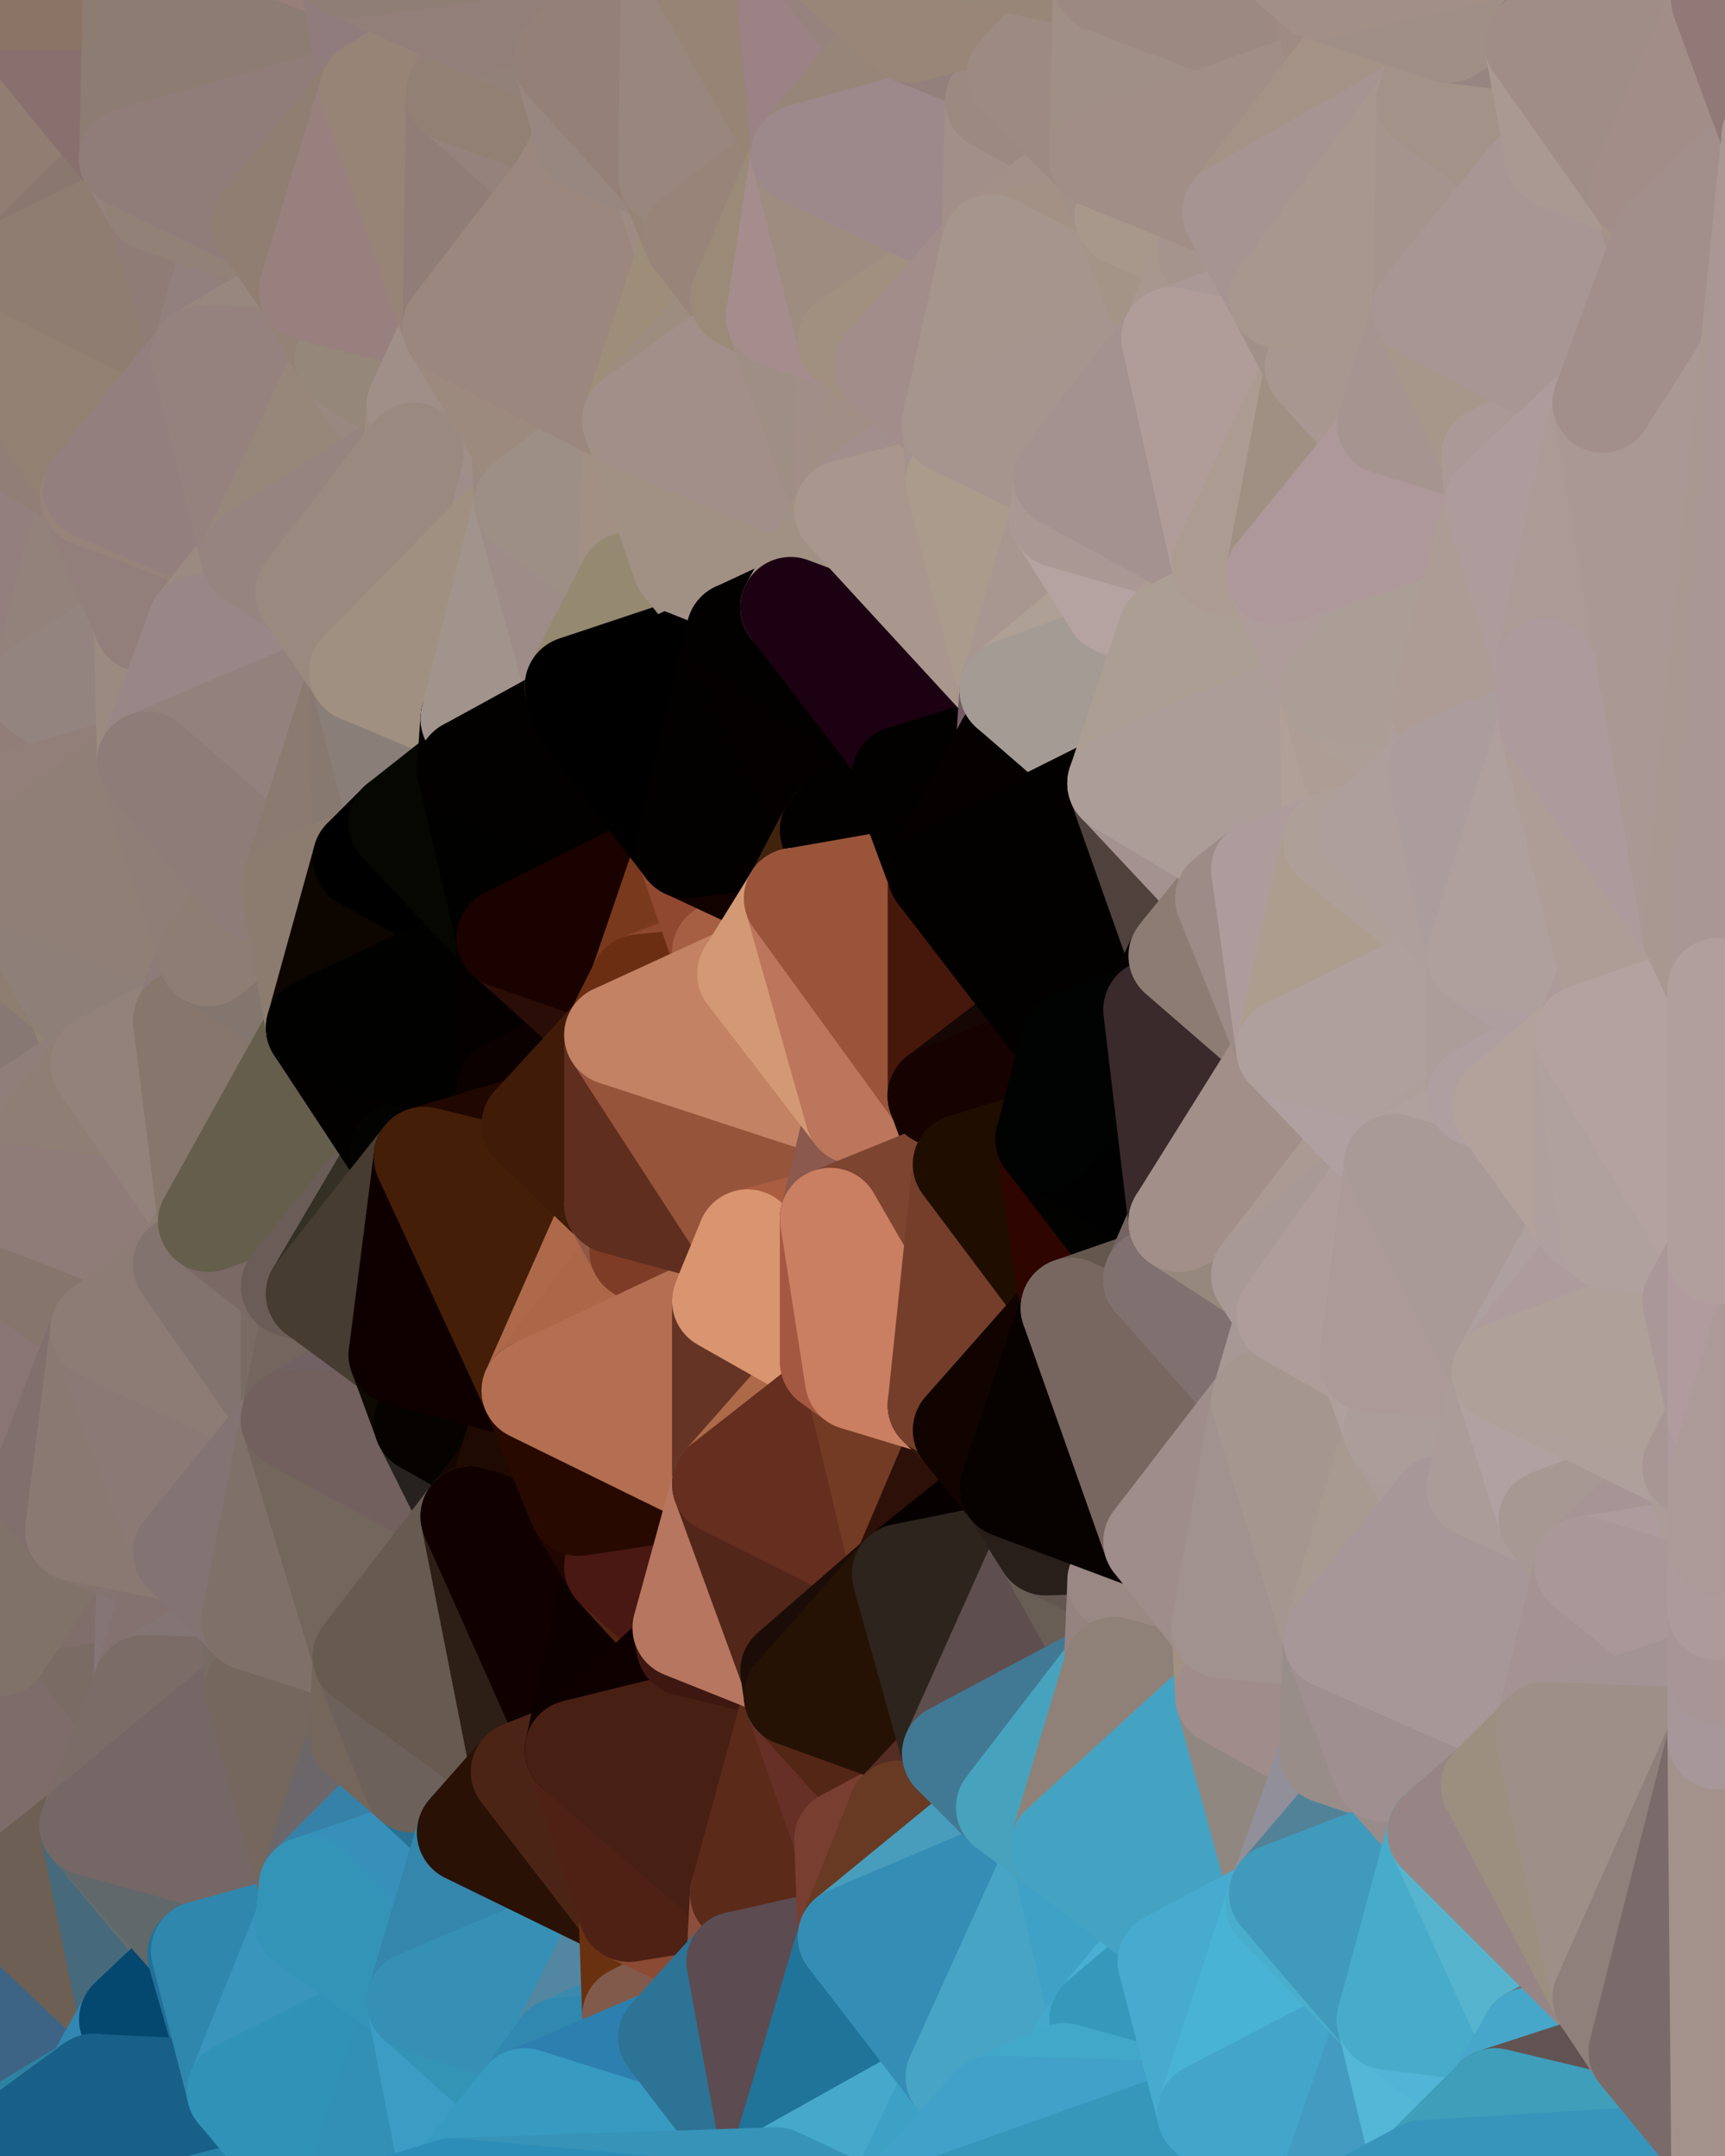 <?xml version="1.0" standalone="yes"?>
<svg width="480" height="600" xmlns="http://www.w3.org/2000/svg" version="1.1" ><polygon points="-34,148 -34,518 -18,222" fill="rgba(139, 121, 121, 1)" stroke="rgba(139, 121, 121, 1)" stroke-width="28" stroke-linejoin="round"/>
		<polygon points="-34,518 -18,444 -18,222" fill="rgba(137, 117, 116, 1)" stroke="rgba(137, 117, 116, 1)" stroke-width="28" stroke-linejoin="round"/>
		<polygon points="-19,204 -34,148 -18,222" fill="rgba(144, 126, 124, 1)" stroke="rgba(144, 126, 124, 1)" stroke-width="28" stroke-linejoin="round"/>
		<polygon points="-34,518 -19,500 -18,444" fill="rgba(118, 102, 102, 1)" stroke="rgba(118, 102, 102, 1)" stroke-width="28" stroke-linejoin="round"/>
		<polygon points="-4,118 -34,148 -3,130" fill="rgba(147, 128, 122, 1)" stroke="rgba(147, 128, 122, 1)" stroke-width="28" stroke-linejoin="round"/>
		<polygon points="0,494 -19,500 0,510" fill="rgba(119, 104, 97, 1)" stroke="rgba(119, 104, 97, 1)" stroke-width="28" stroke-linejoin="round"/>
		<polygon points="-19,500 -34,518 0,510" fill="rgba(121, 106, 99, 1)" stroke="rgba(121, 106, 99, 1)" stroke-width="28" stroke-linejoin="round"/>
		<polygon points="-34,518 0,528 0,510" fill="rgba(118, 104, 95, 1)" stroke="rgba(118, 104, 95, 1)" stroke-width="28" stroke-linejoin="round"/>
		<polygon points="-4,488 -19,500 0,494" fill="rgba(119, 102, 95, 1)" stroke="rgba(119, 102, 95, 1)" stroke-width="28" stroke-linejoin="round"/>
		<polygon points="0,440 -18,444 0,458" fill="rgba(126, 111, 108, 1)" stroke="rgba(126, 111, 108, 1)" stroke-width="28" stroke-linejoin="round"/>
		<polygon points="-18,444 0,476 0,458" fill="rgba(125, 109, 110, 1)" stroke="rgba(125, 109, 110, 1)" stroke-width="28" stroke-linejoin="round"/>
		<polygon points="-18,444 -19,500 0,476" fill="rgba(123, 109, 100, 1)" stroke="rgba(123, 109, 100, 1)" stroke-width="28" stroke-linejoin="round"/>
		<polygon points="-19,500 -4,488 0,476" fill="rgba(118, 102, 102, 1)" stroke="rgba(118, 102, 102, 1)" stroke-width="28" stroke-linejoin="round"/>
		<polygon points="-3,574 -34,518 0,599" fill="rgba(41, 92, 119, 1)" stroke="rgba(41, 92, 119, 1)" stroke-width="28" stroke-linejoin="round"/>
		<polygon points="-34,148 -4,118 0,98" fill="rgba(145, 127, 117, 1)" stroke="rgba(145, 127, 117, 1)" stroke-width="28" stroke-linejoin="round"/>
		<polygon points="-19,204 -18,222 0,206" fill="rgba(147, 131, 118, 1)" stroke="rgba(147, 131, 118, 1)" stroke-width="28" stroke-linejoin="round"/>
		<polygon points="-18,222 0,224 0,206" fill="rgba(145, 127, 125, 1)" stroke="rgba(145, 127, 125, 1)" stroke-width="28" stroke-linejoin="round"/>
		<polygon points="0,422 -18,444 0,440" fill="rgba(125, 110, 105, 1)" stroke="rgba(125, 110, 105, 1)" stroke-width="28" stroke-linejoin="round"/>
		<polygon points="0,224 -18,222 0,242" fill="rgba(145, 127, 117, 1)" stroke="rgba(145, 127, 117, 1)" stroke-width="28" stroke-linejoin="round"/>
		<polygon points="-18,222 0,260 0,242" fill="rgba(143, 124, 117, 1)" stroke="rgba(143, 124, 117, 1)" stroke-width="28" stroke-linejoin="round"/>
		<polygon points="-18,222 0,278 0,260" fill="rgba(144, 124, 123, 1)" stroke="rgba(144, 124, 123, 1)" stroke-width="28" stroke-linejoin="round"/>
		<polygon points="-18,222 0,296 0,278" fill="rgba(139, 121, 117, 1)" stroke="rgba(139, 121, 117, 1)" stroke-width="28" stroke-linejoin="round"/>
		<polygon points="-18,222 0,314 0,296" fill="rgba(141, 125, 110, 1)" stroke="rgba(141, 125, 110, 1)" stroke-width="28" stroke-linejoin="round"/>
		<polygon points="-18,222 0,332 0,314" fill="rgba(140, 123, 115, 1)" stroke="rgba(140, 123, 115, 1)" stroke-width="28" stroke-linejoin="round"/>
		<polygon points="-18,222 -18,444 0,332" fill="rgba(139, 120, 122, 1)" stroke="rgba(139, 120, 122, 1)" stroke-width="28" stroke-linejoin="round"/>
		<polygon points="-18,444 0,350 0,332" fill="rgba(138, 120, 108, 1)" stroke="rgba(138, 120, 108, 1)" stroke-width="28" stroke-linejoin="round"/>
		<polygon points="-18,444 0,368 0,350" fill="rgba(137, 117, 116, 1)" stroke="rgba(137, 117, 116, 1)" stroke-width="28" stroke-linejoin="round"/>
		<polygon points="-18,444 0,384 0,368" fill="rgba(136, 116, 115, 1)" stroke="rgba(136, 116, 115, 1)" stroke-width="28" stroke-linejoin="round"/>
		<polygon points="-18,444 0,404 0,384" fill="rgba(136, 118, 108, 1)" stroke="rgba(136, 118, 108, 1)" stroke-width="28" stroke-linejoin="round"/>
		<polygon points="-18,444 0,422 0,404" fill="rgba(130, 112, 108, 1)" stroke="rgba(130, 112, 108, 1)" stroke-width="28" stroke-linejoin="round"/>
		<polygon points="-3,574 0,599 6,592" fill="rgba(45, 124, 163, 1)" stroke="rgba(45, 124, 163, 1)" stroke-width="28" stroke-linejoin="round"/>
		<polygon points="-34,148 0,98 6,74" fill="rgba(144, 126, 114, 1)" stroke="rgba(144, 126, 114, 1)" stroke-width="28" stroke-linejoin="round"/>
		<polygon points="0,0 -34,148 6,74" fill="rgba(143, 124, 118, 1)" stroke="rgba(143, 124, 118, 1)" stroke-width="28" stroke-linejoin="round"/>
		<polygon points="-34,518 -3,574 0,528" fill="rgba(102, 89, 81, 1)" stroke="rgba(102, 89, 81, 1)" stroke-width="28" stroke-linejoin="round"/>
		<polygon points="0,404 0,422 11,414" fill="rgba(133, 114, 108, 1)" stroke="rgba(133, 114, 108, 1)" stroke-width="28" stroke-linejoin="round"/>
		<polygon points="0,206 10,210 11,192" fill="rgba(148, 130, 116, 1)" stroke="rgba(148, 130, 116, 1)" stroke-width="28" stroke-linejoin="round"/>
		<polygon points="-34,148 -19,204 11,192" fill="rgba(147, 130, 123, 1)" stroke="rgba(147, 130, 123, 1)" stroke-width="28" stroke-linejoin="round"/>
		<polygon points="-19,204 0,206 11,192" fill="rgba(145, 126, 122, 1)" stroke="rgba(145, 126, 122, 1)" stroke-width="28" stroke-linejoin="round"/>
		<polygon points="0,494 0,510 10,506" fill="rgba(124, 109, 102, 1)" stroke="rgba(124, 109, 102, 1)" stroke-width="28" stroke-linejoin="round"/>
		<polygon points="0,206 0,224 10,210" fill="rgba(144, 127, 119, 1)" stroke="rgba(144, 127, 119, 1)" stroke-width="28" stroke-linejoin="round"/>
		<polygon points="0,476 -4,488 0,494" fill="rgba(119, 105, 102, 1)" stroke="rgba(119, 105, 102, 1)" stroke-width="28" stroke-linejoin="round"/>
		<polygon points="0,260 0,278 21,278" fill="rgba(144, 128, 115, 1)" stroke="rgba(144, 128, 115, 1)" stroke-width="28" stroke-linejoin="round"/>
		<polygon points="0,278 0,296 21,278" fill="rgba(138, 120, 116, 1)" stroke="rgba(138, 120, 116, 1)" stroke-width="28" stroke-linejoin="round"/>
		<polygon points="0,422 0,440 21,426" fill="rgba(131, 115, 115, 1)" stroke="rgba(131, 115, 115, 1)" stroke-width="28" stroke-linejoin="round"/>
		<polygon points="11,414 0,422 21,426" fill="rgba(136, 117, 113, 1)" stroke="rgba(136, 117, 113, 1)" stroke-width="28" stroke-linejoin="round"/>
		<polygon points="0,510 0,528 10,506" fill="rgba(115, 101, 92, 1)" stroke="rgba(115, 101, 92, 1)" stroke-width="28" stroke-linejoin="round"/>
		<polygon points="-3,574 6,592 26,580" fill="rgba(57, 135, 174, 1)" stroke="rgba(57, 135, 174, 1)" stroke-width="28" stroke-linejoin="round"/>
		<polygon points="-3,130 25,138 26,136" fill="rgba(145, 128, 120, 1)" stroke="rgba(145, 128, 120, 1)" stroke-width="28" stroke-linejoin="round"/>
		<polygon points="0,350 0,368 28,370" fill="rgba(143, 124, 118, 1)" stroke="rgba(143, 124, 118, 1)" stroke-width="28" stroke-linejoin="round"/>
		<polygon points="0,368 0,384 28,370" fill="rgba(138, 119, 112, 1)" stroke="rgba(138, 119, 112, 1)" stroke-width="28" stroke-linejoin="round"/>
		<polygon points="0,296 0,314 28,296" fill="rgba(142, 124, 120, 1)" stroke="rgba(142, 124, 120, 1)" stroke-width="28" stroke-linejoin="round"/>
		<polygon points="21,278 0,296 28,296" fill="rgba(135, 120, 115, 1)" stroke="rgba(135, 120, 115, 1)" stroke-width="28" stroke-linejoin="round"/>
		<polygon points="-4,118 -3,130 26,136" fill="rgba(145, 126, 119, 1)" stroke="rgba(145, 126, 119, 1)" stroke-width="28" stroke-linejoin="round"/>
		<polygon points="-3,130 11,192 25,138" fill="rgba(147, 128, 121, 1)" stroke="rgba(147, 128, 121, 1)" stroke-width="28" stroke-linejoin="round"/>
		<polygon points="10,506 0,528 25,508" fill="rgba(123, 108, 103, 1)" stroke="rgba(123, 108, 103, 1)" stroke-width="28" stroke-linejoin="round"/>
		<polygon points="-3,130 -34,148 11,192" fill="rgba(147, 127, 126, 1)" stroke="rgba(147, 127, 126, 1)" stroke-width="28" stroke-linejoin="round"/>
		<polygon points="-3,574 26,580 36,562" fill="rgba(35, 110, 149, 1)" stroke="rgba(35, 110, 149, 1)" stroke-width="28" stroke-linejoin="round"/>
		<polygon points="0,0 6,74 36,44" fill="rgba(145, 125, 114, 1)" stroke="rgba(145, 125, 114, 1)" stroke-width="28" stroke-linejoin="round"/>
		<polygon points="0,528 -3,574 36,562" fill="rgba(61, 100, 133, 1)" stroke="rgba(61, 100, 133, 1)" stroke-width="28" stroke-linejoin="round"/>
		<polygon points="0,458 0,476 40,469" fill="rgba(128, 110, 110, 1)" stroke="rgba(128, 110, 110, 1)" stroke-width="28" stroke-linejoin="round"/>
		<polygon points="0,384 0,404 11,414" fill="rgba(135, 116, 112, 1)" stroke="rgba(135, 116, 112, 1)" stroke-width="28" stroke-linejoin="round"/>
		<polygon points="25,138 11,192 40,173" fill="rgba(147, 130, 123, 1)" stroke="rgba(147, 130, 123, 1)" stroke-width="28" stroke-linejoin="round"/>
		<polygon points="0,494 10,506 25,508" fill="rgba(120, 105, 98, 1)" stroke="rgba(120, 105, 98, 1)" stroke-width="28" stroke-linejoin="round"/>
		<polygon points="36,44 6,74 43,56" fill="rgba(138, 120, 110, 1)" stroke="rgba(138, 120, 110, 1)" stroke-width="28" stroke-linejoin="round"/>
		<polygon points="11,192 10,210 41,212" fill="rgba(149, 130, 123, 1)" stroke="rgba(149, 130, 123, 1)" stroke-width="28" stroke-linejoin="round"/>
		<polygon points="10,210 0,224 41,212" fill="rgba(145, 126, 120, 1)" stroke="rgba(145, 126, 120, 1)" stroke-width="28" stroke-linejoin="round"/>
		<polygon points="21,426 0,458 41,434" fill="rgba(133, 118, 111, 1)" stroke="rgba(133, 118, 111, 1)" stroke-width="28" stroke-linejoin="round"/>
		<polygon points="0,458 40,469 41,434" fill="rgba(128, 110, 106, 1)" stroke="rgba(128, 110, 106, 1)" stroke-width="28" stroke-linejoin="round"/>
		<polygon points="0,476 25,508 40,469" fill="rgba(122, 107, 100, 1)" stroke="rgba(122, 107, 100, 1)" stroke-width="28" stroke-linejoin="round"/>
		<polygon points="0,0 36,44 37,0" fill="rgba(136, 112, 110, 1)" stroke="rgba(136, 112, 110, 1)" stroke-width="28" stroke-linejoin="round"/>
		<polygon points="0,384 11,414 28,370" fill="rgba(137, 117, 116, 1)" stroke="rgba(137, 117, 116, 1)" stroke-width="28" stroke-linejoin="round"/>
		<polygon points="0,98 -4,118 26,136" fill="rgba(145, 126, 119, 1)" stroke="rgba(145, 126, 119, 1)" stroke-width="28" stroke-linejoin="round"/>
		<polygon points="0,476 0,494 25,508" fill="rgba(126, 108, 106, 1)" stroke="rgba(126, 108, 106, 1)" stroke-width="28" stroke-linejoin="round"/>
		<polygon points="0,440 0,458 21,426" fill="rgba(128, 114, 105, 1)" stroke="rgba(128, 114, 105, 1)" stroke-width="28" stroke-linejoin="round"/>
		<polygon points="0,332 0,350 51,352" fill="rgba(140, 123, 113, 1)" stroke="rgba(140, 123, 113, 1)" stroke-width="28" stroke-linejoin="round"/>
		<polygon points="0,350 28,370 51,352" fill="rgba(134, 117, 109, 1)" stroke="rgba(134, 117, 109, 1)" stroke-width="28" stroke-linejoin="round"/>
		<polygon points="21,278 28,296 51,284" fill="rgba(146, 130, 115, 1)" stroke="rgba(146, 130, 115, 1)" stroke-width="28" stroke-linejoin="round"/>
		<polygon points="40,173 11,192 41,212" fill="rgba(147, 132, 127, 1)" stroke="rgba(147, 132, 127, 1)" stroke-width="28" stroke-linejoin="round"/>
		<polygon points="0,224 0,242 41,212" fill="rgba(146, 127, 121, 1)" stroke="rgba(146, 127, 121, 1)" stroke-width="28" stroke-linejoin="round"/>
		<polygon points="25,508 0,528 36,562" fill="rgba(109, 95, 84, 1)" stroke="rgba(109, 95, 84, 1)" stroke-width="28" stroke-linejoin="round"/>
		<polygon points="0,314 0,332 28,296" fill="rgba(144, 126, 122, 1)" stroke="rgba(144, 126, 122, 1)" stroke-width="28" stroke-linejoin="round"/>
		<polygon points="0,242 0,260 21,278" fill="rgba(142, 126, 113, 1)" stroke="rgba(142, 126, 113, 1)" stroke-width="28" stroke-linejoin="round"/>
		<polygon points="6,74 0,98 56,99" fill="rgba(141, 125, 112, 1)" stroke="rgba(141, 125, 112, 1)" stroke-width="28" stroke-linejoin="round"/>
		<polygon points="0,98 26,136 56,99" fill="rgba(146, 128, 114, 1)" stroke="rgba(146, 128, 114, 1)" stroke-width="28" stroke-linejoin="round"/>
		<polygon points="25,508 36,562 55,544" fill="rgba(70, 105, 124, 1)" stroke="rgba(70, 105, 124, 1)" stroke-width="28" stroke-linejoin="round"/>
		<polygon points="21,278 51,284 58,266" fill="rgba(147, 130, 120, 1)" stroke="rgba(147, 130, 120, 1)" stroke-width="28" stroke-linejoin="round"/>
		<polygon points="0,242 21,278 58,266" fill="rgba(142, 127, 120, 1)" stroke="rgba(142, 127, 120, 1)" stroke-width="28" stroke-linejoin="round"/>
		<polygon points="28,296 0,332 58,340" fill="rgba(143, 126, 116, 1)" stroke="rgba(143, 126, 116, 1)" stroke-width="28" stroke-linejoin="round"/>
		<polygon points="0,332 51,352 58,340" fill="rgba(143, 124, 120, 1)" stroke="rgba(143, 124, 120, 1)" stroke-width="28" stroke-linejoin="round"/>
		<polygon points="25,508 55,544 56,543" fill="rgba(99, 109, 111, 1)" stroke="rgba(99, 109, 111, 1)" stroke-width="28" stroke-linejoin="round"/>
		<polygon points="43,56 6,74 56,99" fill="rgba(143, 125, 113, 1)" stroke="rgba(143, 125, 113, 1)" stroke-width="28" stroke-linejoin="round"/>
		<polygon points="36,562 26,580 66,582" fill="rgba(50, 134, 178, 1)" stroke="rgba(50, 134, 178, 1)" stroke-width="28" stroke-linejoin="round"/>
		<polygon points="41,212 0,242 58,266" fill="rgba(144, 127, 119, 1)" stroke="rgba(144, 127, 119, 1)" stroke-width="28" stroke-linejoin="round"/>
		<polygon points="40,173 41,212 55,174" fill="rgba(155, 138, 128, 1)" stroke="rgba(155, 138, 128, 1)" stroke-width="28" stroke-linejoin="round"/>
		<polygon points="41,434 40,469 51,432" fill="rgba(133, 117, 118, 1)" stroke="rgba(133, 117, 118, 1)" stroke-width="28" stroke-linejoin="round"/>
		<polygon points="21,426 41,434 51,432" fill="rgba(133, 115, 111, 1)" stroke="rgba(133, 115, 111, 1)" stroke-width="28" stroke-linejoin="round"/>
		<polygon points="40,173 55,174 70,155" fill="rgba(148, 131, 123, 1)" stroke="rgba(148, 131, 123, 1)" stroke-width="28" stroke-linejoin="round"/>
		<polygon points="25,138 40,173 70,155" fill="rgba(146, 127, 123, 1)" stroke="rgba(146, 127, 123, 1)" stroke-width="28" stroke-linejoin="round"/>
		<polygon points="51,432 40,469 70,451" fill="rgba(132, 114, 112, 1)" stroke="rgba(132, 114, 112, 1)" stroke-width="28" stroke-linejoin="round"/>
		<polygon points="43,56 56,99 66,64" fill="rgba(143, 124, 118, 1)" stroke="rgba(143, 124, 118, 1)" stroke-width="28" stroke-linejoin="round"/>
		<polygon points="41,212 58,266 71,248" fill="rgba(143, 126, 119, 1)" stroke="rgba(143, 126, 119, 1)" stroke-width="28" stroke-linejoin="round"/>
		<polygon points="26,136 25,138 70,155" fill="rgba(151, 131, 122, 1)" stroke="rgba(151, 131, 122, 1)" stroke-width="28" stroke-linejoin="round"/>
		<polygon points="0,0 37,0 67,-29" fill="rgba(138, 116, 102, 1)" stroke="rgba(138, 116, 102, 1)" stroke-width="28" stroke-linejoin="round"/>
		<polygon points="11,414 21,426 28,370" fill="rgba(129, 111, 109, 1)" stroke="rgba(129, 111, 109, 1)" stroke-width="28" stroke-linejoin="round"/>
		<polygon points="70,451 40,469 71,470" fill="rgba(131, 117, 116, 1)" stroke="rgba(131, 117, 116, 1)" stroke-width="28" stroke-linejoin="round"/>
		<polygon points="55,544 36,562 66,582" fill="rgba(4, 72, 111, 1)" stroke="rgba(4, 72, 111, 1)" stroke-width="28" stroke-linejoin="round"/>
		<polygon points="51,284 28,296 58,340" fill="rgba(147, 130, 123, 1)" stroke="rgba(147, 130, 123, 1)" stroke-width="28" stroke-linejoin="round"/>
		<polygon points="28,370 21,426 51,432" fill="rgba(138, 121, 114, 1)" stroke="rgba(138, 121, 114, 1)" stroke-width="28" stroke-linejoin="round"/>
		<polygon points="58,340 51,352 81,358" fill="rgba(139, 126, 118, 1)" stroke="rgba(139, 126, 118, 1)" stroke-width="28" stroke-linejoin="round"/>
		<polygon points="28,370 51,432 81,395" fill="rgba(139, 121, 117, 1)" stroke="rgba(139, 121, 117, 1)" stroke-width="28" stroke-linejoin="round"/>
		<polygon points="51,352 28,370 81,395" fill="rgba(141, 124, 117, 1)" stroke="rgba(141, 124, 117, 1)" stroke-width="28" stroke-linejoin="round"/>
		<polygon points="56,99 26,136 70,155" fill="rgba(147, 127, 126, 1)" stroke="rgba(147, 127, 126, 1)" stroke-width="28" stroke-linejoin="round"/>
		<polygon points="56,543 85,535 86,525" fill="rgba(50, 143, 174, 1)" stroke="rgba(50, 143, 174, 1)" stroke-width="28" stroke-linejoin="round"/>
		<polygon points="66,64 56,99 86,81" fill="rgba(146, 128, 126, 1)" stroke="rgba(146, 128, 126, 1)" stroke-width="28" stroke-linejoin="round"/>
		<polygon points="73,62 66,64 86,81" fill="rgba(146, 125, 120, 1)" stroke="rgba(146, 125, 120, 1)" stroke-width="28" stroke-linejoin="round"/>
		<polygon points="70,155 55,174 85,165" fill="rgba(155, 138, 130, 1)" stroke="rgba(155, 138, 130, 1)" stroke-width="28" stroke-linejoin="round"/>
		<polygon points="40,469 25,508 71,470" fill="rgba(123, 108, 103, 1)" stroke="rgba(123, 108, 103, 1)" stroke-width="28" stroke-linejoin="round"/>
		<polygon points="58,266 51,284 88,286" fill="rgba(141, 123, 121, 1)" stroke="rgba(141, 123, 121, 1)" stroke-width="28" stroke-linejoin="round"/>
		<polygon points="25,508 56,543 86,525" fill="rgba(96, 104, 106, 1)" stroke="rgba(96, 104, 106, 1)" stroke-width="28" stroke-linejoin="round"/>
		<polygon points="71,470 25,508 86,525" fill="rgba(117, 103, 102, 1)" stroke="rgba(117, 103, 102, 1)" stroke-width="28" stroke-linejoin="round"/>
		<polygon points="51,352 81,395 81,358" fill="rgba(130, 115, 110, 1)" stroke="rgba(130, 115, 110, 1)" stroke-width="28" stroke-linejoin="round"/>
		<polygon points="36,44 43,56 73,62" fill="rgba(148, 130, 126, 1)" stroke="rgba(148, 130, 126, 1)" stroke-width="28" stroke-linejoin="round"/>
		<polygon points="43,56 66,64 73,62" fill="rgba(146, 129, 119, 1)" stroke="rgba(146, 129, 119, 1)" stroke-width="28" stroke-linejoin="round"/>
		<polygon points="56,543 55,544 66,582" fill="rgba(33, 112, 153, 1)" stroke="rgba(33, 112, 153, 1)" stroke-width="28" stroke-linejoin="round"/>
		<polygon points="6,592 0,599 26,580" fill="rgba(45, 130, 161, 1)" stroke="rgba(45, 130, 161, 1)" stroke-width="28" stroke-linejoin="round"/>
		<polygon points="86,81 56,99 96,100" fill="rgba(152, 135, 127, 1)" stroke="rgba(152, 135, 127, 1)" stroke-width="28" stroke-linejoin="round"/>
		<polygon points="67,-29 37,0 97,-9" fill="rgba(138, 120, 116, 1)" stroke="rgba(138, 120, 116, 1)" stroke-width="28" stroke-linejoin="round"/>
		<polygon points="66,582 0,599 96,618" fill="rgba(38, 130, 169, 1)" stroke="rgba(38, 130, 169, 1)" stroke-width="28" stroke-linejoin="round"/>
		<polygon points="51,284 58,340 88,286" fill="rgba(135, 118, 108, 1)" stroke="rgba(135, 118, 108, 1)" stroke-width="28" stroke-linejoin="round"/>
		<polygon points="81,247 58,266 88,286" fill="rgba(131, 118, 110, 1)" stroke="rgba(131, 118, 110, 1)" stroke-width="28" stroke-linejoin="round"/>
		<polygon points="81,358 81,395 88,360" fill="rgba(121, 108, 100, 1)" stroke="rgba(121, 108, 100, 1)" stroke-width="28" stroke-linejoin="round"/>
		<polygon points="71,248 58,266 81,247" fill="rgba(142, 125, 115, 1)" stroke="rgba(142, 125, 115, 1)" stroke-width="28" stroke-linejoin="round"/>
		<polygon points="26,580 0,599 66,582" fill="rgba(24, 96, 136, 1)" stroke="rgba(24, 96, 136, 1)" stroke-width="28" stroke-linejoin="round"/>
		<polygon points="85,165 55,174 100,187" fill="rgba(154, 137, 130, 1)" stroke="rgba(154, 137, 130, 1)" stroke-width="28" stroke-linejoin="round"/>
		<polygon points="70,451 71,470 101,461" fill="rgba(120, 107, 99, 1)" stroke="rgba(120, 107, 99, 1)" stroke-width="28" stroke-linejoin="round"/>
		<polygon points="56,543 66,582 85,535" fill="rgba(47, 135, 173, 1)" stroke="rgba(47, 135, 173, 1)" stroke-width="28" stroke-linejoin="round"/>
		<polygon points="97,-9 37,0 103,25" fill="rgba(151, 128, 120, 1)" stroke="rgba(151, 128, 120, 1)" stroke-width="28" stroke-linejoin="round"/>
		<polygon points="37,0 36,44 103,25" fill="rgba(141, 124, 114, 1)" stroke="rgba(141, 124, 114, 1)" stroke-width="28" stroke-linejoin="round"/>
		<polygon points="36,44 73,62 103,25" fill="rgba(144, 125, 121, 1)" stroke="rgba(144, 125, 121, 1)" stroke-width="28" stroke-linejoin="round"/>
		<polygon points="71,470 100,483 101,461" fill="rgba(121, 111, 101, 1)" stroke="rgba(121, 111, 101, 1)" stroke-width="28" stroke-linejoin="round"/>
		<polygon points="71,470 86,525 100,483" fill="rgba(117, 103, 94, 1)" stroke="rgba(117, 103, 94, 1)" stroke-width="28" stroke-linejoin="round"/>
		<polygon points="55,174 41,212 100,187" fill="rgba(153, 135, 135, 1)" stroke="rgba(153, 135, 135, 1)" stroke-width="28" stroke-linejoin="round"/>
		<polygon points="41,212 81,247 100,187" fill="rgba(147, 129, 125, 1)" stroke="rgba(147, 129, 125, 1)" stroke-width="28" stroke-linejoin="round"/>
		<polygon points="56,99 70,155 96,100" fill="rgba(149, 130, 126, 1)" stroke="rgba(149, 130, 126, 1)" stroke-width="28" stroke-linejoin="round"/>
		<polygon points="51,432 70,451 81,395" fill="rgba(131, 115, 115, 1)" stroke="rgba(131, 115, 115, 1)" stroke-width="28" stroke-linejoin="round"/>
		<polygon points="41,212 71,248 81,247" fill="rgba(142, 124, 120, 1)" stroke="rgba(142, 124, 120, 1)" stroke-width="28" stroke-linejoin="round"/>
		<polygon points="58,340 81,358 111,321" fill="rgba(123, 105, 101, 1)" stroke="rgba(123, 105, 101, 1)" stroke-width="28" stroke-linejoin="round"/>
		<polygon points="88,286 58,340 111,321" fill="rgba(101, 94, 76, 1)" stroke="rgba(101, 94, 76, 1)" stroke-width="28" stroke-linejoin="round"/>
		<polygon points="88,360 81,395 111,377" fill="rgba(115, 102, 94, 1)" stroke="rgba(115, 102, 94, 1)" stroke-width="28" stroke-linejoin="round"/>
		<polygon points="100,187 81,247 101,239" fill="rgba(139, 122, 112, 1)" stroke="rgba(139, 122, 112, 1)" stroke-width="28" stroke-linejoin="round"/>
		<polygon points="96,100 70,155 115,126" fill="rgba(151, 135, 122, 1)" stroke="rgba(151, 135, 122, 1)" stroke-width="28" stroke-linejoin="round"/>
		<polygon points="81,358 88,360 111,321" fill="rgba(106, 93, 87, 1)" stroke="rgba(106, 93, 87, 1)" stroke-width="28" stroke-linejoin="round"/>
		<polygon points="100,187 101,239 111,229" fill="rgba(135, 121, 112, 1)" stroke="rgba(135, 121, 112, 1)" stroke-width="28" stroke-linejoin="round"/>
		<polygon points="96,100 115,126 116,113" fill="rgba(153, 136, 128, 1)" stroke="rgba(153, 136, 128, 1)" stroke-width="28" stroke-linejoin="round"/>
		<polygon points="85,535 66,582 116,557" fill="rgba(57, 149, 188, 1)" stroke="rgba(57, 149, 188, 1)" stroke-width="28" stroke-linejoin="round"/>
		<polygon points="100,483 86,525 115,496" fill="rgba(107, 102, 106, 1)" stroke="rgba(107, 102, 106, 1)" stroke-width="28" stroke-linejoin="round"/>
		<polygon points="111,377 81,395 118,396" fill="rgba(112, 97, 100, 1)" stroke="rgba(112, 97, 100, 1)" stroke-width="28" stroke-linejoin="round"/>
		<polygon points="70,155 85,165 115,126" fill="rgba(150, 132, 128, 1)" stroke="rgba(150, 132, 128, 1)" stroke-width="28" stroke-linejoin="round"/>
		<polygon points="81,247 88,286 101,239" fill="rgba(140, 124, 111, 1)" stroke="rgba(140, 124, 111, 1)" stroke-width="28" stroke-linejoin="round"/>
		<polygon points="86,81 96,100 126,91" fill="rgba(148, 130, 118, 1)" stroke="rgba(148, 130, 118, 1)" stroke-width="28" stroke-linejoin="round"/>
		<polygon points="96,100 116,113 126,91" fill="rgba(149, 135, 122, 1)" stroke="rgba(149, 135, 122, 1)" stroke-width="28" stroke-linejoin="round"/>
		<polygon points="81,395 70,451 101,461" fill="rgba(127, 112, 105, 1)" stroke="rgba(127, 112, 105, 1)" stroke-width="28" stroke-linejoin="round"/>
		<polygon points="81,395 101,461 131,422" fill="rgba(115, 102, 93, 1)" stroke="rgba(115, 102, 93, 1)" stroke-width="28" stroke-linejoin="round"/>
		<polygon points="118,396 81,395 131,422" fill="rgba(114, 96, 94, 1)" stroke="rgba(114, 96, 94, 1)" stroke-width="28" stroke-linejoin="round"/>
		<polygon points="100,187 130,214 131,200" fill="rgba(150, 132, 118, 1)" stroke="rgba(150, 132, 118, 1)" stroke-width="28" stroke-linejoin="round"/>
		<polygon points="115,496 86,525 130,510" fill="rgba(54, 129, 168, 1)" stroke="rgba(54, 129, 168, 1)" stroke-width="28" stroke-linejoin="round"/>
		<polygon points="100,187 111,229 130,214" fill="rgba(137, 126, 120, 1)" stroke="rgba(137, 126, 120, 1)" stroke-width="28" stroke-linejoin="round"/>
		<polygon points="66,582 96,618 116,557" fill="rgba(48, 146, 183, 1)" stroke="rgba(48, 146, 183, 1)" stroke-width="28" stroke-linejoin="round"/>
		<polygon points="97,-9 103,25 133,7" fill="rgba(144, 124, 125, 1)" stroke="rgba(144, 124, 125, 1)" stroke-width="28" stroke-linejoin="round"/>
		<polygon points="103,25 127,26 133,7" fill="rgba(150, 132, 120, 1)" stroke="rgba(150, 132, 120, 1)" stroke-width="28" stroke-linejoin="round"/>
		<polygon points="86,525 116,557 130,510" fill="rgba(55, 144, 186, 1)" stroke="rgba(55, 144, 186, 1)" stroke-width="28" stroke-linejoin="round"/>
		<polygon points="116,557 96,618 126,609" fill="rgba(50, 144, 182, 1)" stroke="rgba(50, 144, 182, 1)" stroke-width="28" stroke-linejoin="round"/>
		<polygon points="111,321 88,360 118,322" fill="rgba(52, 48, 37, 1)" stroke="rgba(52, 48, 37, 1)" stroke-width="28" stroke-linejoin="round"/>
		<polygon points="86,525 85,535 116,557" fill="rgba(51, 148, 183, 1)" stroke="rgba(51, 148, 183, 1)" stroke-width="28" stroke-linejoin="round"/>
		<polygon points="73,62 86,81 103,25" fill="rgba(144, 126, 114, 1)" stroke="rgba(144, 126, 114, 1)" stroke-width="28" stroke-linejoin="round"/>
		<polygon points="118,396 131,422 141,409" fill="rgba(39, 34, 31, 1)" stroke="rgba(39, 34, 31, 1)" stroke-width="28" stroke-linejoin="round"/>
		<polygon points="101,239 88,286 141,261" fill="rgba(13, 6, 0, 1)" stroke="rgba(13, 6, 0, 1)" stroke-width="28" stroke-linejoin="round"/>
		<polygon points="111,229 101,239 141,261" fill="rgba(1, 0, 0, 1)" stroke="rgba(1, 0, 0, 1)" stroke-width="28" stroke-linejoin="round"/>
		<polygon points="88,286 111,321 141,303" fill="rgba(2, 1, 0, 1)" stroke="rgba(2, 1, 0, 1)" stroke-width="28" stroke-linejoin="round"/>
		<polygon points="111,321 118,322 141,303" fill="rgba(3, 3, 1, 1)" stroke="rgba(3, 3, 1, 1)" stroke-width="28" stroke-linejoin="round"/>
		<polygon points="88,360 111,377 118,322" fill="rgba(70, 60, 50, 1)" stroke="rgba(70, 60, 50, 1)" stroke-width="28" stroke-linejoin="round"/>
		<polygon points="116,113 115,126 145,123" fill="rgba(157, 139, 129, 1)" stroke="rgba(157, 139, 129, 1)" stroke-width="28" stroke-linejoin="round"/>
		<polygon points="115,496 130,510 145,493" fill="rgba(40, 113, 146, 1)" stroke="rgba(40, 113, 146, 1)" stroke-width="28" stroke-linejoin="round"/>
		<polygon points="101,461 100,483 115,496" fill="rgba(116, 102, 91, 1)" stroke="rgba(116, 102, 91, 1)" stroke-width="28" stroke-linejoin="round"/>
		<polygon points="145,123 115,126 146,140" fill="rgba(156, 139, 131, 1)" stroke="rgba(156, 139, 131, 1)" stroke-width="28" stroke-linejoin="round"/>
		<polygon points="116,557 126,609 146,584" fill="rgba(60, 156, 196, 1)" stroke="rgba(60, 156, 196, 1)" stroke-width="28" stroke-linejoin="round"/>
		<polygon points="103,25 86,81 126,91" fill="rgba(152, 128, 126, 1)" stroke="rgba(152, 128, 126, 1)" stroke-width="28" stroke-linejoin="round"/>
		<polygon points="141,303 118,322 148,313" fill="rgba(9, 0, 0, 1)" stroke="rgba(9, 0, 0, 1)" stroke-width="28" stroke-linejoin="round"/>
		<polygon points="111,377 118,396 148,387" fill="rgba(14, 10, 1, 1)" stroke="rgba(14, 10, 1, 1)" stroke-width="28" stroke-linejoin="round"/>
		<polygon points="118,396 141,409 148,387" fill="rgba(6, 2, 0, 1)" stroke="rgba(6, 2, 0, 1)" stroke-width="28" stroke-linejoin="round"/>
		<polygon points="115,126 100,187 146,140" fill="rgba(159, 141, 139, 1)" stroke="rgba(159, 141, 139, 1)" stroke-width="28" stroke-linejoin="round"/>
		<polygon points="126,91 116,113 145,123" fill="rgba(160, 143, 136, 1)" stroke="rgba(160, 143, 136, 1)" stroke-width="28" stroke-linejoin="round"/>
		<polygon points="101,461 115,496 145,493" fill="rgba(108, 97, 91, 1)" stroke="rgba(108, 97, 91, 1)" stroke-width="28" stroke-linejoin="round"/>
		<polygon points="88,286 141,303 141,261" fill="rgba(1, 1, 0, 1)" stroke="rgba(1, 1, 0, 1)" stroke-width="28" stroke-linejoin="round"/>
		<polygon points="103,25 126,91 127,26" fill="rgba(151, 132, 118, 1)" stroke="rgba(151, 132, 118, 1)" stroke-width="28" stroke-linejoin="round"/>
		<polygon points="85,165 100,187 115,126" fill="rgba(154, 137, 127, 1)" stroke="rgba(154, 137, 127, 1)" stroke-width="28" stroke-linejoin="round"/>
		<polygon points="127,26 126,91 156,52" fill="rgba(144, 125, 119, 1)" stroke="rgba(144, 125, 119, 1)" stroke-width="28" stroke-linejoin="round"/>
		<polygon points="116,557 146,584 156,570" fill="rgba(51, 148, 181, 1)" stroke="rgba(51, 148, 181, 1)" stroke-width="28" stroke-linejoin="round"/>
		<polygon points="133,7 127,26 157,17" fill="rgba(151, 128, 120, 1)" stroke="rgba(151, 128, 120, 1)" stroke-width="28" stroke-linejoin="round"/>
		<polygon points="100,187 131,200 146,140" fill="rgba(160, 144, 129, 1)" stroke="rgba(160, 144, 129, 1)" stroke-width="28" stroke-linejoin="round"/>
		<polygon points="130,214 111,229 141,261" fill="rgba(6, 7, 1, 1)" stroke="rgba(6, 7, 1, 1)" stroke-width="28" stroke-linejoin="round"/>
		<polygon points="160,191 131,200 161,197" fill="rgba(3, 0, 0, 1)" stroke="rgba(3, 0, 0, 1)" stroke-width="28" stroke-linejoin="round"/>
		<polygon points="141,409 131,422 161,419" fill="rgba(19, 6, 0, 1)" stroke="rgba(19, 6, 0, 1)" stroke-width="28" stroke-linejoin="round"/>
		<polygon points="127,26 156,52 163,39" fill="rgba(149, 130, 124, 1)" stroke="rgba(149, 130, 124, 1)" stroke-width="28" stroke-linejoin="round"/>
		<polygon points="157,17 127,26 163,39" fill="rgba(146, 128, 116, 1)" stroke="rgba(146, 128, 116, 1)" stroke-width="28" stroke-linejoin="round"/>
		<polygon points="131,200 130,214 161,197" fill="rgba(1, 1, 1, 1)" stroke="rgba(1, 1, 1, 1)" stroke-width="28" stroke-linejoin="round"/>
		<polygon points="146,140 131,200 160,191" fill="rgba(161, 148, 140, 1)" stroke="rgba(161, 148, 140, 1)" stroke-width="28" stroke-linejoin="round"/>
		<polygon points="161,419 131,422 171,436" fill="rgba(23, 8, 3, 1)" stroke="rgba(23, 8, 3, 1)" stroke-width="28" stroke-linejoin="round"/>
		<polygon points="141,261 141,303 171,288" fill="rgba(4, 0, 0, 1)" stroke="rgba(4, 0, 0, 1)" stroke-width="28" stroke-linejoin="round"/>
		<polygon points="141,303 148,313 171,288" fill="rgba(10, 1, 0, 1)" stroke="rgba(10, 1, 0, 1)" stroke-width="28" stroke-linejoin="round"/>
		<polygon points="148,313 118,322 171,335" fill="rgba(32, 7, 0, 1)" stroke="rgba(32, 7, 0, 1)" stroke-width="28" stroke-linejoin="round"/>
		<polygon points="148,387 141,409 161,419" fill="rgba(30, 10, 0, 1)" stroke="rgba(30, 10, 0, 1)" stroke-width="28" stroke-linejoin="round"/>
		<polygon points="118,322 111,377 148,387" fill="rgba(14, 0, 0, 1)" stroke="rgba(14, 0, 0, 1)" stroke-width="28" stroke-linejoin="round"/>
		<polygon points="131,422 101,461 145,493" fill="rgba(103, 90, 81, 1)" stroke="rgba(103, 90, 81, 1)" stroke-width="28" stroke-linejoin="round"/>
		<polygon points="146,140 160,191 175,162" fill="rgba(158, 140, 136, 1)" stroke="rgba(158, 140, 136, 1)" stroke-width="28" stroke-linejoin="round"/>
		<polygon points="130,510 116,557 175,532" fill="rgba(52, 134, 172, 1)" stroke="rgba(52, 134, 172, 1)" stroke-width="28" stroke-linejoin="round"/>
		<polygon points="118,322 148,387 171,335" fill="rgba(68, 30, 7, 1)" stroke="rgba(68, 30, 7, 1)" stroke-width="28" stroke-linejoin="round"/>
		<polygon points="131,422 145,493 160,487" fill="rgba(45, 31, 22, 1)" stroke="rgba(45, 31, 22, 1)" stroke-width="28" stroke-linejoin="round"/>
		<polygon points="116,557 156,570 175,532" fill="rgba(54, 144, 181, 1)" stroke="rgba(54, 144, 181, 1)" stroke-width="28" stroke-linejoin="round"/>
		<polygon points="131,422 160,487 171,436" fill="rgba(16, 1, 0, 1)" stroke="rgba(16, 1, 0, 1)" stroke-width="28" stroke-linejoin="round"/>
		<polygon points="141,261 171,288 178,274" fill="rgba(42, 13, 7, 1)" stroke="rgba(42, 13, 7, 1)" stroke-width="28" stroke-linejoin="round"/>
		<polygon points="171,335 148,387 178,348" fill="rgba(174, 105, 74, 1)" stroke="rgba(174, 105, 74, 1)" stroke-width="28" stroke-linejoin="round"/>
		<polygon points="145,123 146,140 176,117" fill="rgba(154, 137, 130, 1)" stroke="rgba(154, 137, 130, 1)" stroke-width="28" stroke-linejoin="round"/>
		<polygon points="126,91 145,123 176,117" fill="rgba(156, 138, 126, 1)" stroke="rgba(156, 138, 126, 1)" stroke-width="28" stroke-linejoin="round"/>
		<polygon points="175,532 156,570 176,561" fill="rgba(83, 134, 161, 1)" stroke="rgba(83, 134, 161, 1)" stroke-width="28" stroke-linejoin="round"/>
		<polygon points="145,493 130,510 175,532" fill="rgba(41, 17, 5, 1)" stroke="rgba(41, 17, 5, 1)" stroke-width="28" stroke-linejoin="round"/>
		<polygon points="160,487 145,493 175,532" fill="rgba(75, 36, 21, 1)" stroke="rgba(75, 36, 21, 1)" stroke-width="28" stroke-linejoin="round"/>
		<polygon points="163,39 156,52 186,49" fill="rgba(153, 137, 124, 1)" stroke="rgba(153, 137, 124, 1)" stroke-width="28" stroke-linejoin="round"/>
		<polygon points="133,7 157,17 187,-21" fill="rgba(146, 129, 121, 1)" stroke="rgba(146, 129, 121, 1)" stroke-width="28" stroke-linejoin="round"/>
		<polygon points="176,561 156,570 186,567" fill="rgba(58, 138, 175, 1)" stroke="rgba(58, 138, 175, 1)" stroke-width="28" stroke-linejoin="round"/>
		<polygon points="130,214 141,261 191,236" fill="rgba(1, 1, 0, 1)" stroke="rgba(1, 1, 0, 1)" stroke-width="28" stroke-linejoin="round"/>
		<polygon points="161,197 130,214 191,236" fill="rgba(2, 1, 0, 1)" stroke="rgba(2, 1, 0, 1)" stroke-width="28" stroke-linejoin="round"/>
		<polygon points="171,436 160,487 191,458" fill="rgba(13, 0, 0, 1)" stroke="rgba(13, 0, 0, 1)" stroke-width="28" stroke-linejoin="round"/>
		<polygon points="190,453 171,436 191,458" fill="rgba(82, 37, 18, 1)" stroke="rgba(82, 37, 18, 1)" stroke-width="28" stroke-linejoin="round"/>
		<polygon points="146,140 175,162 176,117" fill="rgba(157, 143, 134, 1)" stroke="rgba(157, 143, 134, 1)" stroke-width="28" stroke-linejoin="round"/>
		<polygon points="156,52 176,117 193,66" fill="rgba(151, 135, 122, 1)" stroke="rgba(151, 135, 122, 1)" stroke-width="28" stroke-linejoin="round"/>
		<polygon points="186,49 156,52 193,66" fill="rgba(158, 139, 132, 1)" stroke="rgba(158, 139, 132, 1)" stroke-width="28" stroke-linejoin="round"/>
		<polygon points="141,261 178,274 191,236" fill="rgba(25, 2, 0, 1)" stroke="rgba(25, 2, 0, 1)" stroke-width="28" stroke-linejoin="round"/>
		<polygon points="176,117 175,162 190,157" fill="rgba(162, 144, 132, 1)" stroke="rgba(162, 144, 132, 1)" stroke-width="28" stroke-linejoin="round"/>
		<polygon points="97,-9 133,7 187,-21" fill="rgba(146, 127, 121, 1)" stroke="rgba(146, 127, 121, 1)" stroke-width="28" stroke-linejoin="round"/>
		<polygon points="156,52 126,91 176,117" fill="rgba(155, 135, 126, 1)" stroke="rgba(155, 135, 126, 1)" stroke-width="28" stroke-linejoin="round"/>
		<polygon points="148,313 171,335 171,288" fill="rgba(64, 27, 8, 1)" stroke="rgba(64, 27, 8, 1)" stroke-width="28" stroke-linejoin="round"/>
		<polygon points="161,419 171,436 201,413" fill="rgba(31, 7, 0, 1)" stroke="rgba(31, 7, 0, 1)" stroke-width="28" stroke-linejoin="round"/>
		<polygon points="191,236 178,274 201,265" fill="rgba(121, 57, 29, 1)" stroke="rgba(121, 57, 29, 1)" stroke-width="28" stroke-linejoin="round"/>
		<polygon points="156,570 146,584 186,567" fill="rgba(48, 136, 176, 1)" stroke="rgba(48, 136, 176, 1)" stroke-width="28" stroke-linejoin="round"/>
		<polygon points="190,157 175,162 205,176" fill="rgba(163, 145, 141, 1)" stroke="rgba(163, 145, 141, 1)" stroke-width="28" stroke-linejoin="round"/>
		<polygon points="175,532 176,561 205,546" fill="rgba(105, 49, 16, 1)" stroke="rgba(105, 49, 16, 1)" stroke-width="28" stroke-linejoin="round"/>
		<polygon points="176,561 186,567 205,546" fill="rgba(129, 90, 75, 1)" stroke="rgba(129, 90, 75, 1)" stroke-width="28" stroke-linejoin="round"/>
		<polygon points="178,348 148,387 201,362" fill="rgba(172, 103, 72, 1)" stroke="rgba(172, 103, 72, 1)" stroke-width="28" stroke-linejoin="round"/>
		<polygon points="193,66 176,117 206,83" fill="rgba(158, 141, 121, 1)" stroke="rgba(158, 141, 121, 1)" stroke-width="28" stroke-linejoin="round"/>
		<polygon points="175,162 160,191 205,176" fill="rgba(149, 137, 113, 1)" stroke="rgba(149, 137, 113, 1)" stroke-width="28" stroke-linejoin="round"/>
		<polygon points="201,265 178,274 208,271" fill="rgba(142, 72, 47, 1)" stroke="rgba(142, 72, 47, 1)" stroke-width="28" stroke-linejoin="round"/>
		<polygon points="171,335 178,348 208,345" fill="rgba(143, 88, 67, 1)" stroke="rgba(143, 88, 67, 1)" stroke-width="28" stroke-linejoin="round"/>
		<polygon points="178,348 201,362 208,345" fill="rgba(126, 60, 38, 1)" stroke="rgba(126, 60, 38, 1)" stroke-width="28" stroke-linejoin="round"/>
		<polygon points="175,532 205,546 206,527" fill="rgba(139, 74, 52, 1)" stroke="rgba(139, 74, 52, 1)" stroke-width="28" stroke-linejoin="round"/>
		<polygon points="160,191 161,197 205,176" fill="rgba(0, 0, 0, 1)" stroke="rgba(0, 0, 0, 1)" stroke-width="28" stroke-linejoin="round"/>
		<polygon points="171,436 190,453 201,413" fill="rgba(73, 24, 19, 1)" stroke="rgba(73, 24, 19, 1)" stroke-width="28" stroke-linejoin="round"/>
		<polygon points="148,387 161,419 201,413" fill="rgba(39, 9, 0, 1)" stroke="rgba(39, 9, 0, 1)" stroke-width="28" stroke-linejoin="round"/>
		<polygon points="201,362 148,387 201,413" fill="rgba(180, 111, 82, 1)" stroke="rgba(180, 111, 82, 1)" stroke-width="28" stroke-linejoin="round"/>
		<polygon points="157,17 163,39 186,49" fill="rgba(152, 135, 128, 1)" stroke="rgba(152, 135, 128, 1)" stroke-width="28" stroke-linejoin="round"/>
		<polygon points="186,567 146,584 216,606" fill="rgba(45, 127, 175, 1)" stroke="rgba(45, 127, 175, 1)" stroke-width="28" stroke-linejoin="round"/>
		<polygon points="146,584 126,609 216,606" fill="rgba(55, 154, 193, 1)" stroke="rgba(55, 154, 193, 1)" stroke-width="28" stroke-linejoin="round"/>
		<polygon points="178,274 171,288 208,271" fill="rgba(107, 46, 18, 1)" stroke="rgba(107, 46, 18, 1)" stroke-width="28" stroke-linejoin="round"/>
		<polygon points="160,487 175,532 206,527" fill="rgba(79, 33, 20, 1)" stroke="rgba(79, 33, 20, 1)" stroke-width="28" stroke-linejoin="round"/>
		<polygon points="191,236 201,265 221,250" fill="rgba(144, 72, 48, 1)" stroke="rgba(144, 72, 48, 1)" stroke-width="28" stroke-linejoin="round"/>
		<polygon points="220,465 191,458 221,472" fill="rgba(14, 3, 0, 1)" stroke="rgba(14, 3, 0, 1)" stroke-width="28" stroke-linejoin="round"/>
		<polygon points="67,-29 97,-9 187,-21" fill="rgba(143, 126, 116, 1)" stroke="rgba(143, 126, 116, 1)" stroke-width="28" stroke-linejoin="round"/>
		<polygon points="186,49 193,66 223,43" fill="rgba(150, 132, 118, 1)" stroke="rgba(150, 132, 118, 1)" stroke-width="28" stroke-linejoin="round"/>
		<polygon points="201,265 208,271 221,250" fill="rgba(166, 95, 67, 1)" stroke="rgba(166, 95, 67, 1)" stroke-width="28" stroke-linejoin="round"/>
		<polygon points="191,458 160,487 221,472" fill="rgba(14, 0, 0, 1)" stroke="rgba(14, 0, 0, 1)" stroke-width="28" stroke-linejoin="round"/>
		<polygon points="160,487 206,527 221,472" fill="rgba(71, 31, 19, 1)" stroke="rgba(71, 31, 19, 1)" stroke-width="28" stroke-linejoin="round"/>
		<polygon points="190,157 205,176 220,169" fill="rgba(160, 142, 130, 1)" stroke="rgba(160, 142, 130, 1)" stroke-width="28" stroke-linejoin="round"/>
		<polygon points="190,453 191,458 220,465" fill="rgba(62, 23, 16, 1)" stroke="rgba(62, 23, 16, 1)" stroke-width="28" stroke-linejoin="round"/>
		<polygon points="206,83 176,117 216,88" fill="rgba(157, 141, 128, 1)" stroke="rgba(157, 141, 128, 1)" stroke-width="28" stroke-linejoin="round"/>
		<polygon points="161,197 191,236 205,176" fill="rgba(1, 0, 0, 1)" stroke="rgba(1, 0, 0, 1)" stroke-width="28" stroke-linejoin="round"/>
		<polygon points="157,17 186,49 187,-21" fill="rgba(148, 128, 119, 1)" stroke="rgba(148, 128, 119, 1)" stroke-width="28" stroke-linejoin="round"/>
		<polygon points="191,236 221,250 231,231" fill="rgba(17, 2, 0, 1)" stroke="rgba(17, 2, 0, 1)" stroke-width="28" stroke-linejoin="round"/>
		<polygon points="201,362 201,413 231,379" fill="rgba(101, 52, 37, 1)" stroke="rgba(101, 52, 37, 1)" stroke-width="28" stroke-linejoin="round"/>
		<polygon points="171,288 171,335 208,345" fill="rgba(95, 46, 31, 1)" stroke="rgba(95, 46, 31, 1)" stroke-width="28" stroke-linejoin="round"/>
		<polygon points="190,157 220,169 235,142" fill="rgba(163, 145, 135, 1)" stroke="rgba(163, 145, 135, 1)" stroke-width="28" stroke-linejoin="round"/>
		<polygon points="206,527 205,546 236,539" fill="rgba(140, 79, 60, 1)" stroke="rgba(140, 79, 60, 1)" stroke-width="28" stroke-linejoin="round"/>
		<polygon points="176,117 190,157 235,142" fill="rgba(161, 145, 132, 1)" stroke="rgba(161, 145, 132, 1)" stroke-width="28" stroke-linejoin="round"/>
		<polygon points="187,-21 186,49 223,43" fill="rgba(153, 135, 125, 1)" stroke="rgba(153, 135, 125, 1)" stroke-width="28" stroke-linejoin="round"/>
		<polygon points="193,66 206,83 223,43" fill="rgba(152, 132, 121, 1)" stroke="rgba(152, 132, 121, 1)" stroke-width="28" stroke-linejoin="round"/>
		<polygon points="208,345 231,339 238,310" fill="rgba(136, 75, 47, 1)" stroke="rgba(136, 75, 47, 1)" stroke-width="28" stroke-linejoin="round"/>
		<polygon points="171,288 208,345 238,310" fill="rgba(150, 84, 58, 1)" stroke="rgba(150, 84, 58, 1)" stroke-width="28" stroke-linejoin="round"/>
		<polygon points="208,271 171,288 238,310" fill="rgba(195, 130, 100, 1)" stroke="rgba(195, 130, 100, 1)" stroke-width="28" stroke-linejoin="round"/>
		<polygon points="231,379 201,413 238,384" fill="rgba(172, 106, 72, 1)" stroke="rgba(172, 106, 72, 1)" stroke-width="28" stroke-linejoin="round"/>
		<polygon points="235,512 206,527 236,539" fill="rgba(126, 65, 47, 1)" stroke="rgba(126, 65, 47, 1)" stroke-width="28" stroke-linejoin="round"/>
		<polygon points="216,88 176,117 235,142" fill="rgba(162, 143, 137, 1)" stroke="rgba(162, 143, 137, 1)" stroke-width="28" stroke-linejoin="round"/>
		<polygon points="221,472 206,527 235,512" fill="rgba(91, 42, 25, 1)" stroke="rgba(91, 42, 25, 1)" stroke-width="28" stroke-linejoin="round"/>
		<polygon points="208,345 231,379 231,339" fill="rgba(170, 93, 63, 1)" stroke="rgba(170, 93, 63, 1)" stroke-width="28" stroke-linejoin="round"/>
		<polygon points="205,176 191,236 231,231" fill="rgba(2, 1, 0, 1)" stroke="rgba(2, 1, 0, 1)" stroke-width="28" stroke-linejoin="round"/>
		<polygon points="208,345 201,362 231,379" fill="rgba(217, 149, 112, 1)" stroke="rgba(217, 149, 112, 1)" stroke-width="28" stroke-linejoin="round"/>
		<polygon points="217,-24 187,-21 223,43" fill="rgba(151, 132, 117, 1)" stroke="rgba(151, 132, 117, 1)" stroke-width="28" stroke-linejoin="round"/>
		<polygon points="206,83 216,88 223,43" fill="rgba(155, 138, 120, 1)" stroke="rgba(155, 138, 120, 1)" stroke-width="28" stroke-linejoin="round"/>
		<polygon points="201,413 190,453 220,465" fill="rgba(183, 118, 96, 1)" stroke="rgba(183, 118, 96, 1)" stroke-width="28" stroke-linejoin="round"/>
		<polygon points="216,88 235,142 236,95" fill="rgba(159, 142, 134, 1)" stroke="rgba(159, 142, 134, 1)" stroke-width="28" stroke-linejoin="round"/>
		<polygon points="205,546 186,567 216,606" fill="rgba(45, 115, 149, 1)" stroke="rgba(45, 115, 149, 1)" stroke-width="28" stroke-linejoin="round"/>
		<polygon points="217,-24 223,43 247,14" fill="rgba(155, 130, 133, 1)" stroke="rgba(155, 130, 133, 1)" stroke-width="28" stroke-linejoin="round"/>
		<polygon points="205,176 231,231 250,208" fill="rgba(4, 0, 0, 1)" stroke="rgba(4, 0, 0, 1)" stroke-width="28" stroke-linejoin="round"/>
		<polygon points="250,208 231,231 251,216" fill="rgba(2, 1, 0, 1)" stroke="rgba(2, 1, 0, 1)" stroke-width="28" stroke-linejoin="round"/>
		<polygon points="201,413 220,465 251,438" fill="rgba(82, 38, 25, 1)" stroke="rgba(82, 38, 25, 1)" stroke-width="28" stroke-linejoin="round"/>
		<polygon points="220,169 205,176 250,208" fill="rgba(3, 0, 0, 1)" stroke="rgba(3, 0, 0, 1)" stroke-width="28" stroke-linejoin="round"/>
		<polygon points="236,95 235,142 246,102" fill="rgba(161, 142, 136, 1)" stroke="rgba(161, 142, 136, 1)" stroke-width="28" stroke-linejoin="round"/>
		<polygon points="217,-24 247,14 253,9" fill="rgba(150, 131, 125, 1)" stroke="rgba(150, 131, 125, 1)" stroke-width="28" stroke-linejoin="round"/>
		<polygon points="221,472 235,512 250,504" fill="rgba(102, 48, 38, 1)" stroke="rgba(102, 48, 38, 1)" stroke-width="28" stroke-linejoin="round"/>
		<polygon points="231,231 221,250 261,243" fill="rgba(65, 34, 13, 1)" stroke="rgba(65, 34, 13, 1)" stroke-width="28" stroke-linejoin="round"/>
		<polygon points="251,216 231,231 261,243" fill="rgba(3, 0, 0, 1)" stroke="rgba(3, 0, 0, 1)" stroke-width="28" stroke-linejoin="round"/>
		<polygon points="238,384 201,413 251,438" fill="rgba(102, 46, 31, 1)" stroke="rgba(102, 46, 31, 1)" stroke-width="28" stroke-linejoin="round"/>
		<polygon points="223,43 216,88 236,95" fill="rgba(165, 141, 141, 1)" stroke="rgba(165, 141, 141, 1)" stroke-width="28" stroke-linejoin="round"/>
		<polygon points="205,546 216,606 236,539" fill="rgba(92, 75, 81, 1)" stroke="rgba(92, 75, 81, 1)" stroke-width="28" stroke-linejoin="round"/>
		<polygon points="246,102 235,142 265,118" fill="rgba(161, 143, 133, 1)" stroke="rgba(161, 143, 133, 1)" stroke-width="28" stroke-linejoin="round"/>
		<polygon points="221,472 250,504 265,488" fill="rgba(84, 38, 22, 1)" stroke="rgba(84, 38, 22, 1)" stroke-width="28" stroke-linejoin="round"/>
		<polygon points="265,118 235,142 266,134" fill="rgba(162, 142, 141, 1)" stroke="rgba(162, 142, 141, 1)" stroke-width="28" stroke-linejoin="round"/>
		<polygon points="236,539 216,606 266,578" fill="rgba(32, 116, 153, 1)" stroke="rgba(32, 116, 153, 1)" stroke-width="28" stroke-linejoin="round"/>
		<polygon points="238,310 231,339 268,324" fill="rgba(139, 89, 78, 1)" stroke="rgba(139, 89, 78, 1)" stroke-width="28" stroke-linejoin="round"/>
		<polygon points="261,305 238,310 268,324" fill="rgba(68, 25, 6, 1)" stroke="rgba(68, 25, 6, 1)" stroke-width="28" stroke-linejoin="round"/>
		<polygon points="261,391 251,438 268,398" fill="rgba(56, 22, 12, 1)" stroke="rgba(56, 22, 12, 1)" stroke-width="28" stroke-linejoin="round"/>
		<polygon points="216,606 246,620 266,578" fill="rgba(70, 168, 203, 1)" stroke="rgba(70, 168, 203, 1)" stroke-width="28" stroke-linejoin="round"/>
		<polygon points="238,384 251,438 261,391" fill="rgba(115, 59, 36, 1)" stroke="rgba(115, 59, 36, 1)" stroke-width="28" stroke-linejoin="round"/>
		<polygon points="220,465 221,472 251,438" fill="rgba(27, 12, 7, 1)" stroke="rgba(27, 12, 7, 1)" stroke-width="28" stroke-linejoin="round"/>
		<polygon points="235,512 236,539 250,504" fill="rgba(120, 62, 48, 1)" stroke="rgba(120, 62, 48, 1)" stroke-width="28" stroke-linejoin="round"/>
		<polygon points="221,250 208,271 238,310" fill="rgba(211, 153, 116, 1)" stroke="rgba(211, 153, 116, 1)" stroke-width="28" stroke-linejoin="round"/>
		<polygon points="223,43 236,95 276,68" fill="rgba(158, 140, 128, 1)" stroke="rgba(158, 140, 128, 1)" stroke-width="28" stroke-linejoin="round"/>
		<polygon points="251,438 221,472 265,488" fill="rgba(37, 18, 4, 1)" stroke="rgba(37, 18, 4, 1)" stroke-width="28" stroke-linejoin="round"/>
		<polygon points="221,250 238,310 261,305" fill="rgba(188, 118, 92, 1)" stroke="rgba(188, 118, 92, 1)" stroke-width="28" stroke-linejoin="round"/>
		<polygon points="253,9 247,14 277,28" fill="rgba(153, 134, 119, 1)" stroke="rgba(153, 134, 119, 1)" stroke-width="28" stroke-linejoin="round"/>
		<polygon points="236,95 246,102 276,68" fill="rgba(161, 144, 128, 1)" stroke="rgba(161, 144, 128, 1)" stroke-width="28" stroke-linejoin="round"/>
		<polygon points="231,339 231,379 238,384" fill="rgba(164, 88, 65, 1)" stroke="rgba(164, 88, 65, 1)" stroke-width="28" stroke-linejoin="round"/>
		<polygon points="265,488 250,504 280,503" fill="rgba(85, 45, 37, 1)" stroke="rgba(85, 45, 37, 1)" stroke-width="28" stroke-linejoin="round"/>
		<polygon points="250,208 251,216 280,207" fill="rgba(2, 1, 0, 1)" stroke="rgba(2, 1, 0, 1)" stroke-width="28" stroke-linejoin="round"/>
		<polygon points="247,14 223,43 277,28" fill="rgba(151, 133, 121, 1)" stroke="rgba(151, 133, 121, 1)" stroke-width="28" stroke-linejoin="round"/>
		<polygon points="266,578 246,620 276,586" fill="rgba(61, 161, 197, 1)" stroke="rgba(61, 161, 197, 1)" stroke-width="28" stroke-linejoin="round"/>
		<polygon points="221,250 261,305 261,243" fill="rgba(154, 84, 58, 1)" stroke="rgba(154, 84, 58, 1)" stroke-width="28" stroke-linejoin="round"/>
		<polygon points="268,398 251,438 281,414" fill="rgba(45, 16, 8, 1)" stroke="rgba(45, 16, 8, 1)" stroke-width="28" stroke-linejoin="round"/>
		<polygon points="250,208 280,207 281,192" fill="rgba(9, 2, 0, 1)" stroke="rgba(9, 2, 0, 1)" stroke-width="28" stroke-linejoin="round"/>
		<polygon points="253,9 277,28 283,21" fill="rgba(150, 133, 123, 1)" stroke="rgba(150, 133, 123, 1)" stroke-width="28" stroke-linejoin="round"/>
		<polygon points="235,142 220,169 281,192" fill="rgba(161, 145, 132, 1)" stroke="rgba(161, 145, 132, 1)" stroke-width="28" stroke-linejoin="round"/>
		<polygon points="220,169 250,208 281,192" fill="rgba(28, 1, 18, 1)" stroke="rgba(28, 1, 18, 1)" stroke-width="28" stroke-linejoin="round"/>
		<polygon points="251,216 261,243 280,207" fill="rgba(2, 1, 0, 1)" stroke="rgba(2, 1, 0, 1)" stroke-width="28" stroke-linejoin="round"/>
		<polygon points="223,43 276,68 277,28" fill="rgba(157, 137, 139, 1)" stroke="rgba(157, 137, 139, 1)" stroke-width="28" stroke-linejoin="round"/>
		<polygon points="261,305 268,324 291,317" fill="rgba(22, 4, 0, 1)" stroke="rgba(22, 4, 0, 1)" stroke-width="28" stroke-linejoin="round"/>
		<polygon points="261,243 261,305 291,282" fill="rgba(70, 24, 11, 1)" stroke="rgba(70, 24, 11, 1)" stroke-width="28" stroke-linejoin="round"/>
		<polygon points="281,414 251,438 291,430" fill="rgba(7, 0, 0, 1)" stroke="rgba(7, 0, 0, 1)" stroke-width="28" stroke-linejoin="round"/>
		<polygon points="266,134 235,142 281,192" fill="rgba(169, 151, 141, 1)" stroke="rgba(169, 151, 141, 1)" stroke-width="28" stroke-linejoin="round"/>
		<polygon points="231,339 261,391 268,324" fill="rgba(125, 68, 48, 1)" stroke="rgba(125, 68, 48, 1)" stroke-width="28" stroke-linejoin="round"/>
		<polygon points="231,339 238,384 261,391" fill="rgba(202, 127, 98, 1)" stroke="rgba(202, 127, 98, 1)" stroke-width="28" stroke-linejoin="round"/>
		<polygon points="246,102 265,118 276,68" fill="rgba(162, 141, 138, 1)" stroke="rgba(162, 141, 138, 1)" stroke-width="28" stroke-linejoin="round"/>
		<polygon points="266,578 276,586 296,577" fill="rgba(74, 169, 201, 1)" stroke="rgba(74, 169, 201, 1)" stroke-width="28" stroke-linejoin="round"/>
		<polygon points="265,118 266,134 296,133" fill="rgba(164, 146, 142, 1)" stroke="rgba(164, 146, 142, 1)" stroke-width="28" stroke-linejoin="round"/>
		<polygon points="266,134 295,144 296,133" fill="rgba(169, 152, 144, 1)" stroke="rgba(169, 152, 144, 1)" stroke-width="28" stroke-linejoin="round"/>
		<polygon points="250,504 236,539 280,503" fill="rgba(104, 58, 35, 1)" stroke="rgba(104, 58, 35, 1)" stroke-width="28" stroke-linejoin="round"/>
		<polygon points="261,391 268,398 298,364" fill="rgba(54, 25, 11, 1)" stroke="rgba(54, 25, 11, 1)" stroke-width="28" stroke-linejoin="round"/>
		<polygon points="268,324 261,391 298,364" fill="rgba(117, 62, 42, 1)" stroke="rgba(117, 62, 42, 1)" stroke-width="28" stroke-linejoin="round"/>
		<polygon points="291,282 261,305 298,290" fill="rgba(22, 7, 4, 1)" stroke="rgba(22, 7, 4, 1)" stroke-width="28" stroke-linejoin="round"/>
		<polygon points="261,305 291,317 298,290" fill="rgba(22, 2, 0, 1)" stroke="rgba(22, 2, 0, 1)" stroke-width="28" stroke-linejoin="round"/>
		<polygon points="280,503 236,539 295,514" fill="rgba(72, 157, 188, 1)" stroke="rgba(72, 157, 188, 1)" stroke-width="28" stroke-linejoin="round"/>
		<polygon points="266,134 281,192 295,144" fill="rgba(171, 155, 140, 1)" stroke="rgba(171, 155, 140, 1)" stroke-width="28" stroke-linejoin="round"/>
		<polygon points="266,578 296,577 306,562" fill="rgba(60, 161, 191, 1)" stroke="rgba(60, 161, 191, 1)" stroke-width="28" stroke-linejoin="round"/>
		<polygon points="277,28 276,68 306,44" fill="rgba(162, 143, 137, 1)" stroke="rgba(162, 143, 137, 1)" stroke-width="28" stroke-linejoin="round"/>
		<polygon points="253,9 283,21 307,-5" fill="rgba(147, 128, 124, 1)" stroke="rgba(147, 128, 124, 1)" stroke-width="28" stroke-linejoin="round"/>
		<polygon points="283,21 277,28 306,44" fill="rgba(156, 137, 130, 1)" stroke="rgba(156, 137, 130, 1)" stroke-width="28" stroke-linejoin="round"/>
		<polygon points="236,539 266,578 295,514" fill="rgba(52, 141, 181, 1)" stroke="rgba(52, 141, 181, 1)" stroke-width="28" stroke-linejoin="round"/>
		<polygon points="251,438 265,488 291,430" fill="rgba(45, 36, 29, 1)" stroke="rgba(45, 36, 29, 1)" stroke-width="28" stroke-linejoin="round"/>
		<polygon points="216,606 126,609 246,620" fill="rgba(55, 147, 184, 1)" stroke="rgba(55, 147, 184, 1)" stroke-width="28" stroke-linejoin="round"/>
		<polygon points="291,430 265,488 310,464" fill="rgba(94, 78, 78, 1)" stroke="rgba(94, 78, 78, 1)" stroke-width="28" stroke-linejoin="round"/>
		<polygon points="295,144 281,192 310,168" fill="rgba(168, 151, 144, 1)" stroke="rgba(168, 151, 144, 1)" stroke-width="28" stroke-linejoin="round"/>
		<polygon points="295,514 266,578 306,562" fill="rgba(71, 164, 197, 1)" stroke="rgba(71, 164, 197, 1)" stroke-width="28" stroke-linejoin="round"/>
		<polygon points="291,317 268,324 298,364" fill="rgba(31, 13, 0, 1)" stroke="rgba(31, 13, 0, 1)" stroke-width="28" stroke-linejoin="round"/>
		<polygon points="306,44 276,68 313,60" fill="rgba(163, 144, 137, 1)" stroke="rgba(163, 144, 137, 1)" stroke-width="28" stroke-linejoin="round"/>
		<polygon points="281,192 280,207 311,218" fill="rgba(116, 90, 103, 1)" stroke="rgba(116, 90, 103, 1)" stroke-width="28" stroke-linejoin="round"/>
		<polygon points="280,207 261,243 311,218" fill="rgba(5, 1, 0, 1)" stroke="rgba(5, 1, 0, 1)" stroke-width="28" stroke-linejoin="round"/>
		<polygon points="291,430 310,464 311,440" fill="rgba(104, 94, 85, 1)" stroke="rgba(104, 94, 85, 1)" stroke-width="28" stroke-linejoin="round"/>
		<polygon points="265,488 280,503 310,464" fill="rgba(65, 121, 148, 1)" stroke="rgba(65, 121, 148, 1)" stroke-width="28" stroke-linejoin="round"/>
		<polygon points="268,398 281,414 298,364" fill="rgba(16, 3, 0, 1)" stroke="rgba(16, 3, 0, 1)" stroke-width="28" stroke-linejoin="round"/>
		<polygon points="291,430 311,440 321,429" fill="rgba(99, 86, 80, 1)" stroke="rgba(99, 86, 80, 1)" stroke-width="28" stroke-linejoin="round"/>
		<polygon points="291,282 298,290 321,281" fill="rgba(1, 1, 0, 1)" stroke="rgba(1, 1, 0, 1)" stroke-width="28" stroke-linejoin="round"/>
		<polygon points="217,-24 253,9 307,-5" fill="rgba(153, 134, 120, 1)" stroke="rgba(153, 134, 120, 1)" stroke-width="28" stroke-linejoin="round"/>
		<polygon points="313,60 276,68 326,94" fill="rgba(163, 145, 133, 1)" stroke="rgba(163, 145, 133, 1)" stroke-width="28" stroke-linejoin="round"/>
		<polygon points="276,68 265,118 326,94" fill="rgba(166, 149, 141, 1)" stroke="rgba(166, 149, 141, 1)" stroke-width="28" stroke-linejoin="round"/>
		<polygon points="265,118 296,133 326,94" fill="rgba(166, 149, 142, 1)" stroke="rgba(166, 149, 142, 1)" stroke-width="28" stroke-linejoin="round"/>
		<polygon points="295,514 306,562 326,538" fill="rgba(63, 161, 198, 1)" stroke="rgba(63, 161, 198, 1)" stroke-width="28" stroke-linejoin="round"/>
		<polygon points="306,562 325,546 326,538" fill="rgba(73, 176, 211, 1)" stroke="rgba(73, 176, 211, 1)" stroke-width="28" stroke-linejoin="round"/>
		<polygon points="291,317 298,364 321,356" fill="rgba(47, 5, 0, 1)" stroke="rgba(47, 5, 0, 1)" stroke-width="28" stroke-linejoin="round"/>
		<polygon points="291,317 321,356 328,340" fill="rgba(2, 2, 0, 1)" stroke="rgba(2, 2, 0, 1)" stroke-width="28" stroke-linejoin="round"/>
		<polygon points="311,218 291,282 328,266" fill="rgba(0, 2, 0, 1)" stroke="rgba(0, 2, 0, 1)" stroke-width="28" stroke-linejoin="round"/>
		<polygon points="291,282 321,281 328,266" fill="rgba(2, 1, 0, 1)" stroke="rgba(2, 1, 0, 1)" stroke-width="28" stroke-linejoin="round"/>
		<polygon points="310,168 281,192 325,176" fill="rgba(174, 160, 149, 1)" stroke="rgba(174, 160, 149, 1)" stroke-width="28" stroke-linejoin="round"/>
		<polygon points="281,192 311,218 325,176" fill="rgba(164, 155, 148, 1)" stroke="rgba(164, 155, 148, 1)" stroke-width="28" stroke-linejoin="round"/>
		<polygon points="281,414 291,430 321,429" fill="rgba(40, 31, 26, 1)" stroke="rgba(40, 31, 26, 1)" stroke-width="28" stroke-linejoin="round"/>
		<polygon points="261,243 291,282 311,218" fill="rgba(2, 1, 0, 1)" stroke="rgba(2, 1, 0, 1)" stroke-width="28" stroke-linejoin="round"/>
		<polygon points="280,503 295,514 310,464" fill="rgba(71, 162, 189, 1)" stroke="rgba(71, 162, 189, 1)" stroke-width="28" stroke-linejoin="round"/>
		<polygon points="283,21 306,44 307,-5" fill="rgba(157, 138, 131, 1)" stroke="rgba(157, 138, 131, 1)" stroke-width="28" stroke-linejoin="round"/>
		<polygon points="306,562 296,577 336,588" fill="rgba(66, 169, 204, 1)" stroke="rgba(66, 169, 204, 1)" stroke-width="28" stroke-linejoin="round"/>
		<polygon points="313,60 326,94 336,70" fill="rgba(164, 148, 135, 1)" stroke="rgba(164, 148, 135, 1)" stroke-width="28" stroke-linejoin="round"/>
		<polygon points="310,168 325,176 340,157" fill="rgba(173, 158, 153, 1)" stroke="rgba(173, 158, 153, 1)" stroke-width="28" stroke-linejoin="round"/>
		<polygon points="311,440 310,464 340,453" fill="rgba(149, 131, 127, 1)" stroke="rgba(149, 131, 127, 1)" stroke-width="28" stroke-linejoin="round"/>
		<polygon points="311,218 328,266 341,250" fill="rgba(79, 66, 60, 1)" stroke="rgba(79, 66, 60, 1)" stroke-width="28" stroke-linejoin="round"/>
		<polygon points="295,144 310,168 340,157" fill="rgba(181, 163, 161, 1)" stroke="rgba(181, 163, 161, 1)" stroke-width="28" stroke-linejoin="round"/>
		<polygon points="321,429 311,440 340,453" fill="rgba(154, 136, 132, 1)" stroke="rgba(154, 136, 132, 1)" stroke-width="28" stroke-linejoin="round"/>
		<polygon points="306,44 313,60 343,59" fill="rgba(161, 144, 136, 1)" stroke="rgba(161, 144, 136, 1)" stroke-width="28" stroke-linejoin="round"/>
		<polygon points="313,60 336,70 343,59" fill="rgba(168, 152, 139, 1)" stroke="rgba(168, 152, 139, 1)" stroke-width="28" stroke-linejoin="round"/>
		<polygon points="340,453 310,464 341,472" fill="rgba(154, 137, 130, 1)" stroke="rgba(154, 137, 130, 1)" stroke-width="28" stroke-linejoin="round"/>
		<polygon points="310,464 295,514 341,472" fill="rgba(143, 129, 120, 1)" stroke="rgba(143, 129, 120, 1)" stroke-width="28" stroke-linejoin="round"/>
		<polygon points="296,133 295,144 340,157" fill="rgba(170, 152, 148, 1)" stroke="rgba(170, 152, 148, 1)" stroke-width="28" stroke-linejoin="round"/>
		<polygon points="325,546 306,562 336,588" fill="rgba(53, 153, 187, 1)" stroke="rgba(53, 153, 187, 1)" stroke-width="28" stroke-linejoin="round"/>
		<polygon points="321,281 291,317 328,340" fill="rgba(1, 1, 1, 1)" stroke="rgba(1, 1, 1, 1)" stroke-width="28" stroke-linejoin="round"/>
		<polygon points="298,364 281,414 321,429" fill="rgba(7, 2, 0, 1)" stroke="rgba(7, 2, 0, 1)" stroke-width="28" stroke-linejoin="round"/>
		<polygon points="298,290 291,317 321,281" fill="rgba(1, 3, 2, 1)" stroke="rgba(1, 3, 2, 1)" stroke-width="28" stroke-linejoin="round"/>
		<polygon points="321,356 298,364 351,390" fill="rgba(100, 87, 78, 1)" stroke="rgba(100, 87, 78, 1)" stroke-width="28" stroke-linejoin="round"/>
		<polygon points="298,364 321,429 351,390" fill="rgba(120, 103, 96, 1)" stroke="rgba(120, 103, 96, 1)" stroke-width="28" stroke-linejoin="round"/>
		<polygon points="328,340 321,356 351,355" fill="rgba(116, 100, 100, 1)" stroke="rgba(116, 100, 100, 1)" stroke-width="28" stroke-linejoin="round"/>
		<polygon points="217,-24 307,-5 337,-29" fill="rgba(152, 134, 120, 1)" stroke="rgba(152, 134, 120, 1)" stroke-width="28" stroke-linejoin="round"/>
		<polygon points="296,577 276,586 336,588" fill="rgba(65, 168, 201, 1)" stroke="rgba(65, 168, 201, 1)" stroke-width="28" stroke-linejoin="round"/>
		<polygon points="311,218 341,250 351,242" fill="rgba(164, 146, 144, 1)" stroke="rgba(164, 146, 144, 1)" stroke-width="28" stroke-linejoin="round"/>
		<polygon points="336,70 326,94 356,83" fill="rgba(168, 151, 143, 1)" stroke="rgba(168, 151, 143, 1)" stroke-width="28" stroke-linejoin="round"/>
		<polygon points="326,538 355,530 356,527" fill="rgba(40, 137, 172, 1)" stroke="rgba(40, 137, 172, 1)" stroke-width="28" stroke-linejoin="round"/>
		<polygon points="328,266 321,281 358,292" fill="rgba(6, 2, 3, 1)" stroke="rgba(6, 2, 3, 1)" stroke-width="28" stroke-linejoin="round"/>
		<polygon points="321,281 328,340 358,292" fill="rgba(58, 42, 43, 1)" stroke="rgba(58, 42, 43, 1)" stroke-width="28" stroke-linejoin="round"/>
		<polygon points="351,355 321,356 358,366" fill="rgba(145, 132, 116, 1)" stroke="rgba(145, 132, 116, 1)" stroke-width="28" stroke-linejoin="round"/>
		<polygon points="321,356 351,390 358,366" fill="rgba(128, 112, 112, 1)" stroke="rgba(128, 112, 112, 1)" stroke-width="28" stroke-linejoin="round"/>
		<polygon points="343,59 336,70 356,83" fill="rgba(165, 148, 141, 1)" stroke="rgba(165, 148, 141, 1)" stroke-width="28" stroke-linejoin="round"/>
		<polygon points="341,472 326,538 356,527" fill="rgba(70, 177, 211, 1)" stroke="rgba(70, 177, 211, 1)" stroke-width="28" stroke-linejoin="round"/>
		<polygon points="326,538 325,546 355,530" fill="rgba(64, 161, 196, 1)" stroke="rgba(64, 161, 196, 1)" stroke-width="28" stroke-linejoin="round"/>
		<polygon points="340,157 325,176 355,160" fill="rgba(173, 156, 146, 1)" stroke="rgba(173, 156, 146, 1)" stroke-width="28" stroke-linejoin="round"/>
		<polygon points="295,514 326,538 341,472" fill="rgba(68, 163, 195, 1)" stroke="rgba(68, 163, 195, 1)" stroke-width="28" stroke-linejoin="round"/>
		<polygon points="326,94 296,133 340,157" fill="rgba(164, 146, 144, 1)" stroke="rgba(164, 146, 144, 1)" stroke-width="28" stroke-linejoin="round"/>
		<polygon points="356,83 326,94 366,102" fill="rgba(170, 152, 150, 1)" stroke="rgba(170, 152, 150, 1)" stroke-width="28" stroke-linejoin="round"/>
		<polygon points="276,586 246,620 336,588" fill="rgba(65, 161, 201, 1)" stroke="rgba(65, 161, 201, 1)" stroke-width="28" stroke-linejoin="round"/>
		<polygon points="337,-29 307,-5 367,-3" fill="rgba(160, 142, 128, 1)" stroke="rgba(160, 142, 128, 1)" stroke-width="28" stroke-linejoin="round"/>
		<polygon points="126,609 96,618 246,620" fill="rgba(44, 141, 183, 1)" stroke="rgba(44, 141, 183, 1)" stroke-width="28" stroke-linejoin="round"/>
		<polygon points="340,453 341,472 371,456" fill="rgba(162, 144, 130, 1)" stroke="rgba(162, 144, 130, 1)" stroke-width="28" stroke-linejoin="round"/>
		<polygon points="355,160 325,176 370,192" fill="rgba(172, 158, 149, 1)" stroke="rgba(172, 158, 149, 1)" stroke-width="28" stroke-linejoin="round"/>
		<polygon points="325,176 311,218 370,192" fill="rgba(171, 159, 147, 1)" stroke="rgba(171, 159, 147, 1)" stroke-width="28" stroke-linejoin="round"/>
		<polygon points="341,472 356,527 370,488" fill="rgba(144, 135, 128, 1)" stroke="rgba(144, 135, 128, 1)" stroke-width="28" stroke-linejoin="round"/>
		<polygon points="336,588 246,620 366,620" fill="rgba(54, 151, 186, 1)" stroke="rgba(54, 151, 186, 1)" stroke-width="28" stroke-linejoin="round"/>
		<polygon points="341,250 328,266 358,292" fill="rgba(141, 124, 116, 1)" stroke="rgba(141, 124, 116, 1)" stroke-width="28" stroke-linejoin="round"/>
		<polygon points="307,-5 306,44 373,20" fill="rgba(160, 143, 133, 1)" stroke="rgba(160, 143, 133, 1)" stroke-width="28" stroke-linejoin="round"/>
		<polygon points="367,-3 307,-5 373,20" fill="rgba(156, 137, 130, 1)" stroke="rgba(156, 137, 130, 1)" stroke-width="28" stroke-linejoin="round"/>
		<polygon points="306,44 343,59 373,20" fill="rgba(161, 142, 135, 1)" stroke="rgba(161, 142, 135, 1)" stroke-width="28" stroke-linejoin="round"/>
		<polygon points="370,192 351,242 371,234" fill="rgba(173, 155, 155, 1)" stroke="rgba(173, 155, 155, 1)" stroke-width="28" stroke-linejoin="round"/>
		<polygon points="341,472 370,488 371,456" fill="rgba(160, 140, 139, 1)" stroke="rgba(160, 140, 139, 1)" stroke-width="28" stroke-linejoin="round"/>
		<polygon points="311,218 351,242 370,192" fill="rgba(172, 157, 152, 1)" stroke="rgba(172, 157, 152, 1)" stroke-width="28" stroke-linejoin="round"/>
		<polygon points="326,94 340,157 366,102" fill="rgba(176, 157, 153, 1)" stroke="rgba(176, 157, 153, 1)" stroke-width="28" stroke-linejoin="round"/>
		<polygon points="328,340 351,355 381,316" fill="rgba(150, 136, 125, 1)" stroke="rgba(150, 136, 125, 1)" stroke-width="28" stroke-linejoin="round"/>
		<polygon points="358,292 328,340 381,316" fill="rgba(162, 143, 137, 1)" stroke="rgba(162, 143, 137, 1)" stroke-width="28" stroke-linejoin="round"/>
		<polygon points="358,366 351,390 381,379" fill="rgba(167, 152, 149, 1)" stroke="rgba(167, 152, 149, 1)" stroke-width="28" stroke-linejoin="round"/>
		<polygon points="340,157 355,160 366,102" fill="rgba(172, 155, 145, 1)" stroke="rgba(172, 155, 145, 1)" stroke-width="28" stroke-linejoin="round"/>
		<polygon points="325,546 336,588 355,530" fill="rgba(71, 171, 207, 1)" stroke="rgba(71, 171, 207, 1)" stroke-width="28" stroke-linejoin="round"/>
		<polygon points="366,102 355,160 385,123" fill="rgba(160, 144, 131, 1)" stroke="rgba(160, 144, 131, 1)" stroke-width="28" stroke-linejoin="round"/>
		<polygon points="355,530 336,588 386,562" fill="rgba(72, 179, 213, 1)" stroke="rgba(72, 179, 213, 1)" stroke-width="28" stroke-linejoin="round"/>
		<polygon points="366,102 385,123 386,118" fill="rgba(169, 151, 147, 1)" stroke="rgba(169, 151, 147, 1)" stroke-width="28" stroke-linejoin="round"/>
		<polygon points="321,429 340,453 351,390" fill="rgba(159, 141, 139, 1)" stroke="rgba(159, 141, 139, 1)" stroke-width="28" stroke-linejoin="round"/>
		<polygon points="381,316 351,355 388,324" fill="rgba(171, 154, 147, 1)" stroke="rgba(171, 154, 147, 1)" stroke-width="28" stroke-linejoin="round"/>
		<polygon points="381,379 351,390 388,398" fill="rgba(172, 154, 152, 1)" stroke="rgba(172, 154, 152, 1)" stroke-width="28" stroke-linejoin="round"/>
		<polygon points="370,488 356,527 385,493" fill="rgba(145, 143, 154, 1)" stroke="rgba(145, 143, 154, 1)" stroke-width="28" stroke-linejoin="round"/>
		<polygon points="370,192 371,234 381,231" fill="rgba(177, 160, 152, 1)" stroke="rgba(177, 160, 152, 1)" stroke-width="28" stroke-linejoin="round"/>
		<polygon points="351,390 340,453 371,456" fill="rgba(161, 146, 143, 1)" stroke="rgba(161, 146, 143, 1)" stroke-width="28" stroke-linejoin="round"/>
		<polygon points="351,242 341,250 358,292" fill="rgba(157, 139, 135, 1)" stroke="rgba(157, 139, 135, 1)" stroke-width="28" stroke-linejoin="round"/>
		<polygon points="356,83 366,102 396,86" fill="rgba(161, 144, 137, 1)" stroke="rgba(161, 144, 137, 1)" stroke-width="28" stroke-linejoin="round"/>
		<polygon points="351,390 371,456 388,398" fill="rgba(165, 150, 143, 1)" stroke="rgba(165, 150, 143, 1)" stroke-width="28" stroke-linejoin="round"/>
		<polygon points="336,588 366,620 386,562" fill="rgba(67, 165, 202, 1)" stroke="rgba(67, 165, 202, 1)" stroke-width="28" stroke-linejoin="round"/>
		<polygon points="370,192 381,231 400,214" fill="rgba(174, 157, 149, 1)" stroke="rgba(174, 157, 149, 1)" stroke-width="28" stroke-linejoin="round"/>
		<polygon points="385,493 356,527 400,510" fill="rgba(82, 130, 152, 1)" stroke="rgba(82, 130, 152, 1)" stroke-width="28" stroke-linejoin="round"/>
		<polygon points="386,562 366,620 396,604" fill="rgba(67, 155, 193, 1)" stroke="rgba(67, 155, 193, 1)" stroke-width="28" stroke-linejoin="round"/>
		<polygon points="370,192 400,214 401,197" fill="rgba(173, 158, 151, 1)" stroke="rgba(173, 158, 151, 1)" stroke-width="28" stroke-linejoin="round"/>
		<polygon points="388,398 371,456 401,419" fill="rgba(168, 154, 145, 1)" stroke="rgba(168, 154, 145, 1)" stroke-width="28" stroke-linejoin="round"/>
		<polygon points="366,102 386,118 396,86" fill="rgba(168, 151, 144, 1)" stroke="rgba(168, 151, 144, 1)" stroke-width="28" stroke-linejoin="round"/>
		<polygon points="351,355 358,366 388,324" fill="rgba(168, 153, 150, 1)" stroke="rgba(168, 153, 150, 1)" stroke-width="28" stroke-linejoin="round"/>
		<polygon points="351,242 358,292 371,234" fill="rgba(174, 156, 156, 1)" stroke="rgba(174, 156, 156, 1)" stroke-width="28" stroke-linejoin="round"/>
		<polygon points="367,-3 373,20 403,9" fill="rgba(159, 139, 130, 1)" stroke="rgba(159, 139, 130, 1)" stroke-width="28" stroke-linejoin="round"/>
		<polygon points="373,20 397,28 403,9" fill="rgba(161, 142, 136, 1)" stroke="rgba(161, 142, 136, 1)" stroke-width="28" stroke-linejoin="round"/>
		<polygon points="373,20 343,59 397,28" fill="rgba(164, 146, 134, 1)" stroke="rgba(164, 146, 134, 1)" stroke-width="28" stroke-linejoin="round"/>
		<polygon points="358,366 381,379 388,324" fill="rgba(175, 157, 155, 1)" stroke="rgba(175, 157, 155, 1)" stroke-width="28" stroke-linejoin="round"/>
		<polygon points="356,527 355,530 386,562" fill="rgba(73, 174, 204, 1)" stroke="rgba(73, 174, 204, 1)" stroke-width="28" stroke-linejoin="round"/>
		<polygon points="371,456 370,488 385,493" fill="rgba(152, 141, 137, 1)" stroke="rgba(152, 141, 137, 1)" stroke-width="28" stroke-linejoin="round"/>
		<polygon points="388,398 401,419 411,414" fill="rgba(171, 156, 153, 1)" stroke="rgba(171, 156, 153, 1)" stroke-width="28" stroke-linejoin="round"/>
		<polygon points="371,234 358,292 411,266" fill="rgba(173, 157, 142, 1)" stroke="rgba(173, 157, 142, 1)" stroke-width="28" stroke-linejoin="round"/>
		<polygon points="381,231 371,234 411,266" fill="rgba(174, 159, 152, 1)" stroke="rgba(174, 159, 152, 1)" stroke-width="28" stroke-linejoin="round"/>
		<polygon points="381,316 388,324 411,305" fill="rgba(170, 154, 154, 1)" stroke="rgba(170, 154, 154, 1)" stroke-width="28" stroke-linejoin="round"/>
		<polygon points="356,527 386,562 400,510" fill="rgba(64, 154, 188, 1)" stroke="rgba(64, 154, 188, 1)" stroke-width="28" stroke-linejoin="round"/>
		<polygon points="343,59 356,83 397,28" fill="rgba(166, 148, 146, 1)" stroke="rgba(166, 148, 146, 1)" stroke-width="28" stroke-linejoin="round"/>
		<polygon points="356,83 396,86 397,28" fill="rgba(168, 151, 143, 1)" stroke="rgba(168, 151, 143, 1)" stroke-width="28" stroke-linejoin="round"/>
		<polygon points="386,118 385,123 415,127" fill="rgba(170, 152, 148, 1)" stroke="rgba(170, 152, 148, 1)" stroke-width="28" stroke-linejoin="round"/>
		<polygon points="385,493 400,510 415,497" fill="rgba(153, 139, 138, 1)" stroke="rgba(153, 139, 138, 1)" stroke-width="28" stroke-linejoin="round"/>
		<polygon points="386,562 396,604 416,584" fill="rgba(84, 183, 215, 1)" stroke="rgba(84, 183, 215, 1)" stroke-width="28" stroke-linejoin="round"/>
		<polygon points="415,127 385,123 416,140" fill="rgba(169, 151, 149, 1)" stroke="rgba(169, 151, 149, 1)" stroke-width="28" stroke-linejoin="round"/>
		<polygon points="358,292 381,316 411,305" fill="rgba(176, 160, 161, 1)" stroke="rgba(176, 160, 161, 1)" stroke-width="28" stroke-linejoin="round"/>
		<polygon points="381,379 388,398 418,382" fill="rgba(175, 160, 157, 1)" stroke="rgba(175, 160, 157, 1)" stroke-width="28" stroke-linejoin="round"/>
		<polygon points="388,398 411,414 418,382" fill="rgba(171, 157, 154, 1)" stroke="rgba(171, 157, 154, 1)" stroke-width="28" stroke-linejoin="round"/>
		<polygon points="355,160 370,192 416,140" fill="rgba(174, 156, 154, 1)" stroke="rgba(174, 156, 154, 1)" stroke-width="28" stroke-linejoin="round"/>
		<polygon points="370,192 401,197 416,140" fill="rgba(171, 158, 150, 1)" stroke="rgba(171, 158, 150, 1)" stroke-width="28" stroke-linejoin="round"/>
		<polygon points="385,123 355,160 416,140" fill="rgba(174, 152, 154, 1)" stroke="rgba(174, 152, 154, 1)" stroke-width="28" stroke-linejoin="round"/>
		<polygon points="358,292 411,305 411,266" fill="rgba(175, 160, 157, 1)" stroke="rgba(175, 160, 157, 1)" stroke-width="28" stroke-linejoin="round"/>
		<polygon points="386,562 416,584 426,567" fill="rgba(81, 181, 215, 1)" stroke="rgba(81, 181, 215, 1)" stroke-width="28" stroke-linejoin="round"/>
		<polygon points="411,305 388,324 418,308" fill="rgba(174, 159, 154, 1)" stroke="rgba(174, 159, 154, 1)" stroke-width="28" stroke-linejoin="round"/>
		<polygon points="397,28 396,86 426,49" fill="rgba(165, 148, 141, 1)" stroke="rgba(165, 148, 141, 1)" stroke-width="28" stroke-linejoin="round"/>
		<polygon points="396,86 386,118 415,127" fill="rgba(166, 148, 144, 1)" stroke="rgba(166, 148, 144, 1)" stroke-width="28" stroke-linejoin="round"/>
		<polygon points="403,9 397,28 427,12" fill="rgba(164, 144, 137, 1)" stroke="rgba(164, 144, 137, 1)" stroke-width="28" stroke-linejoin="round"/>
		<polygon points="401,197 400,214 431,201" fill="rgba(173, 158, 155, 1)" stroke="rgba(173, 158, 155, 1)" stroke-width="28" stroke-linejoin="round"/>
		<polygon points="430,186 401,197 431,201" fill="rgba(172, 158, 147, 1)" stroke="rgba(172, 158, 147, 1)" stroke-width="28" stroke-linejoin="round"/>
		<polygon points="385,493 415,497 430,482" fill="rgba(154, 140, 137, 1)" stroke="rgba(154, 140, 137, 1)" stroke-width="28" stroke-linejoin="round"/>
		<polygon points="400,214 381,231 411,266" fill="rgba(174, 159, 156, 1)" stroke="rgba(174, 159, 156, 1)" stroke-width="28" stroke-linejoin="round"/>
		<polygon points="427,12 426,49 433,44" fill="rgba(166, 146, 147, 1)" stroke="rgba(166, 146, 147, 1)" stroke-width="28" stroke-linejoin="round"/>
		<polygon points="411,414 401,419 431,423" fill="rgba(173, 155, 153, 1)" stroke="rgba(173, 155, 153, 1)" stroke-width="28" stroke-linejoin="round"/>
		<polygon points="371,456 385,493 430,482" fill="rgba(159, 143, 144, 1)" stroke="rgba(159, 143, 144, 1)" stroke-width="28" stroke-linejoin="round"/>
		<polygon points="416,140 401,197 430,186" fill="rgba(173, 156, 149, 1)" stroke="rgba(173, 156, 149, 1)" stroke-width="28" stroke-linejoin="round"/>
		<polygon points="397,28 426,49 427,12" fill="rgba(163, 146, 136, 1)" stroke="rgba(163, 146, 136, 1)" stroke-width="28" stroke-linejoin="round"/>
		<polygon points="400,510 386,562 426,567" fill="rgba(71, 172, 202, 1)" stroke="rgba(71, 172, 202, 1)" stroke-width="28" stroke-linejoin="round"/>
		<polygon points="388,324 381,379 418,382" fill="rgba(172, 154, 152, 1)" stroke="rgba(172, 154, 152, 1)" stroke-width="28" stroke-linejoin="round"/>
		<polygon points="418,308 388,324 441,340" fill="rgba(176, 161, 158, 1)" stroke="rgba(176, 161, 158, 1)" stroke-width="28" stroke-linejoin="round"/>
		<polygon points="388,324 418,382 441,340" fill="rgba(169, 154, 151, 1)" stroke="rgba(169, 154, 151, 1)" stroke-width="28" stroke-linejoin="round"/>
		<polygon points="411,266 411,305 441,288" fill="rgba(172, 157, 154, 1)" stroke="rgba(172, 157, 154, 1)" stroke-width="28" stroke-linejoin="round"/>
		<polygon points="411,305 418,308 441,288" fill="rgba(175, 159, 160, 1)" stroke="rgba(175, 159, 160, 1)" stroke-width="28" stroke-linejoin="round"/>
		<polygon points="401,419 430,482 441,436" fill="rgba(165, 150, 143, 1)" stroke="rgba(165, 150, 143, 1)" stroke-width="28" stroke-linejoin="round"/>
		<polygon points="431,423 401,419 441,436" fill="rgba(168, 153, 150, 1)" stroke="rgba(168, 153, 150, 1)" stroke-width="28" stroke-linejoin="round"/>
		<polygon points="401,419 371,456 430,482" fill="rgba(167, 151, 152, 1)" stroke="rgba(167, 151, 152, 1)" stroke-width="28" stroke-linejoin="round"/>
		<polygon points="441,340 418,382 448,345" fill="rgba(174, 160, 159, 1)" stroke="rgba(174, 160, 159, 1)" stroke-width="28" stroke-linejoin="round"/>
		<polygon points="411,266 441,288 448,271" fill="rgba(174, 158, 159, 1)" stroke="rgba(174, 158, 159, 1)" stroke-width="28" stroke-linejoin="round"/>
		<polygon points="400,510 426,567 446,556" fill="rgba(86, 180, 206, 1)" stroke="rgba(86, 180, 206, 1)" stroke-width="28" stroke-linejoin="round"/>
		<polygon points="396,86 415,127 446,112" fill="rgba(167, 151, 138, 1)" stroke="rgba(167, 151, 138, 1)" stroke-width="28" stroke-linejoin="round"/>
		<polygon points="418,382 411,414 431,423" fill="rgba(171, 156, 153, 1)" stroke="rgba(171, 156, 153, 1)" stroke-width="28" stroke-linejoin="round"/>
		<polygon points="446,556 426,567 456,571" fill="rgba(112, 102, 100, 1)" stroke="rgba(112, 102, 100, 1)" stroke-width="28" stroke-linejoin="round"/>
		<polygon points="403,9 427,12 457,-24" fill="rgba(151, 133, 129, 1)" stroke="rgba(151, 133, 129, 1)" stroke-width="28" stroke-linejoin="round"/>
		<polygon points="433,44 426,49 456,53" fill="rgba(169, 152, 144, 1)" stroke="rgba(169, 152, 144, 1)" stroke-width="28" stroke-linejoin="round"/>
		<polygon points="426,567 416,584 456,571" fill="rgba(70, 167, 202, 1)" stroke="rgba(70, 167, 202, 1)" stroke-width="28" stroke-linejoin="round"/>
		<polygon points="415,497 400,510 446,556" fill="rgba(151, 133, 133, 1)" stroke="rgba(151, 133, 133, 1)" stroke-width="28" stroke-linejoin="round"/>
		<polygon points="415,127 416,140 446,112" fill="rgba(171, 153, 151, 1)" stroke="rgba(171, 153, 151, 1)" stroke-width="28" stroke-linejoin="round"/>
		<polygon points="400,214 411,266 431,201" fill="rgba(171, 157, 156, 1)" stroke="rgba(171, 157, 156, 1)" stroke-width="28" stroke-linejoin="round"/>
		<polygon points="426,49 446,112 463,66" fill="rgba(165, 148, 141, 1)" stroke="rgba(165, 148, 141, 1)" stroke-width="28" stroke-linejoin="round"/>
		<polygon points="456,53 426,49 463,66" fill="rgba(164, 145, 139, 1)" stroke="rgba(164, 145, 139, 1)" stroke-width="28" stroke-linejoin="round"/>
		<polygon points="367,-3 403,9 457,-24" fill="rgba(160, 143, 135, 1)" stroke="rgba(160, 143, 135, 1)" stroke-width="28" stroke-linejoin="round"/>
		<polygon points="431,201 411,266 448,271" fill="rgba(175, 160, 157, 1)" stroke="rgba(175, 160, 157, 1)" stroke-width="28" stroke-linejoin="round"/>
		<polygon points="426,49 396,86 446,112" fill="rgba(168, 150, 148, 1)" stroke="rgba(168, 150, 148, 1)" stroke-width="28" stroke-linejoin="round"/>
		<polygon points="441,288 418,308 441,340" fill="rgba(179, 162, 155, 1)" stroke="rgba(179, 162, 155, 1)" stroke-width="28" stroke-linejoin="round"/>
		<polygon points="448,345 418,382 471,362" fill="rgba(174, 156, 156, 1)" stroke="rgba(174, 156, 156, 1)" stroke-width="28" stroke-linejoin="round"/>
		<polygon points="418,382 431,423 471,408" fill="rgba(177, 161, 161, 1)" stroke="rgba(177, 161, 161, 1)" stroke-width="28" stroke-linejoin="round"/>
		<polygon points="431,423 441,436 471,408" fill="rgba(167, 152, 147, 1)" stroke="rgba(167, 152, 147, 1)" stroke-width="28" stroke-linejoin="round"/>
		<polygon points="337,-29 367,-3 457,-24" fill="rgba(162, 144, 134, 1)" stroke="rgba(162, 144, 134, 1)" stroke-width="28" stroke-linejoin="round"/>
		<polygon points="471,408 441,436 478,430" fill="rgba(167, 149, 149, 1)" stroke="rgba(167, 149, 149, 1)" stroke-width="28" stroke-linejoin="round"/>
		<polygon points="418,382 471,408 478,394" fill="rgba(175, 160, 155, 1)" stroke="rgba(175, 160, 155, 1)" stroke-width="28" stroke-linejoin="round"/>
		<polygon points="471,260 448,271 478,275" fill="rgba(169, 151, 149, 1)" stroke="rgba(169, 151, 149, 1)" stroke-width="28" stroke-linejoin="round"/>
		<polygon points="441,436 430,482 478,466" fill="rgba(165, 147, 147, 1)" stroke="rgba(165, 147, 147, 1)" stroke-width="28" stroke-linejoin="round"/>
		<polygon points="448,345 471,362 478,349" fill="rgba(175, 157, 157, 1)" stroke="rgba(175, 157, 157, 1)" stroke-width="28" stroke-linejoin="round"/>
		<polygon points="457,-24 427,12 479,0" fill="rgba(150, 132, 120, 1)" stroke="rgba(150, 132, 120, 1)" stroke-width="28" stroke-linejoin="round"/>
		<polygon points="456,571 416,584 479,599" fill="rgba(97, 83, 82, 1)" stroke="rgba(97, 83, 82, 1)" stroke-width="28" stroke-linejoin="round"/>
		<polygon points="441,436 478,448 478,430" fill="rgba(174, 155, 157, 1)" stroke="rgba(174, 155, 157, 1)" stroke-width="28" stroke-linejoin="round"/>
		<polygon points="478,412 471,408 478,430" fill="rgba(171, 156, 151, 1)" stroke="rgba(171, 156, 151, 1)" stroke-width="28" stroke-linejoin="round"/>
		<polygon points="471,362 418,382 478,394" fill="rgba(175, 160, 153, 1)" stroke="rgba(175, 160, 153, 1)" stroke-width="28" stroke-linejoin="round"/>
		<polygon points="441,436 478,466 478,448" fill="rgba(170, 152, 152, 1)" stroke="rgba(170, 152, 152, 1)" stroke-width="28" stroke-linejoin="round"/>
		<polygon points="448,271 441,288 478,275" fill="rgba(173, 155, 155, 1)" stroke="rgba(173, 155, 155, 1)" stroke-width="28" stroke-linejoin="round"/>
		<polygon points="430,482 478,484 478,466" fill="rgba(163, 147, 148, 1)" stroke="rgba(163, 147, 148, 1)" stroke-width="28" stroke-linejoin="round"/>
		<polygon points="431,201 448,271 471,260" fill="rgba(174, 157, 150, 1)" stroke="rgba(174, 157, 150, 1)" stroke-width="28" stroke-linejoin="round"/>
		<polygon points="427,12 433,44 456,53" fill="rgba(170, 153, 146, 1)" stroke="rgba(170, 153, 146, 1)" stroke-width="28" stroke-linejoin="round"/>
		<polygon points="457,-24 479,0 487,-20" fill="rgba(144, 124, 115, 1)" stroke="rgba(144, 124, 115, 1)" stroke-width="28" stroke-linejoin="round"/>
		<polygon points="427,12 456,53 479,0" fill="rgba(160, 141, 135, 1)" stroke="rgba(160, 141, 135, 1)" stroke-width="28" stroke-linejoin="round"/>
		<polygon points="416,584 396,604 479,599" fill="rgba(63, 158, 186, 1)" stroke="rgba(63, 158, 186, 1)" stroke-width="28" stroke-linejoin="round"/>
		<polygon points="471,408 478,412 478,394" fill="rgba(168, 150, 148, 1)" stroke="rgba(168, 150, 148, 1)" stroke-width="28" stroke-linejoin="round"/>
		<polygon points="430,482 415,497 446,556" fill="rgba(156, 143, 127, 1)" stroke="rgba(156, 143, 127, 1)" stroke-width="28" stroke-linejoin="round"/>
		<polygon points="456,53 463,66 493,38" fill="rgba(165, 147, 133, 1)" stroke="rgba(165, 147, 133, 1)" stroke-width="28" stroke-linejoin="round"/>
		<polygon points="479,0 456,53 493,38" fill="rgba(162, 141, 136, 1)" stroke="rgba(162, 141, 136, 1)" stroke-width="28" stroke-linejoin="round"/>
		<polygon points="430,482 446,556 478,484" fill="rgba(158, 143, 136, 1)" stroke="rgba(158, 143, 136, 1)" stroke-width="28" stroke-linejoin="round"/>
		<polygon points="441,288 441,340 448,345" fill="rgba(175, 159, 159, 1)" stroke="rgba(175, 159, 159, 1)" stroke-width="28" stroke-linejoin="round"/>
		<polygon points="416,140 430,186 446,112" fill="rgba(174, 156, 156, 1)" stroke="rgba(174, 156, 156, 1)" stroke-width="28" stroke-linejoin="round"/>
		<polygon points="67,-29 187,-21 217,-24" fill="rgba(145, 128, 120, 1)" stroke="rgba(145, 128, 120, 1)" stroke-width="28" stroke-linejoin="round"/>
		<polygon points="67,-29 217,-24 337,-29" fill="rgba(149, 129, 105, 1)" stroke="rgba(149, 129, 105, 1)" stroke-width="28" stroke-linejoin="round"/>
		<polygon points="446,112 430,186 471,260" fill="rgba(172, 154, 150, 1)" stroke="rgba(172, 154, 150, 1)" stroke-width="28" stroke-linejoin="round"/>
		<polygon points="430,186 431,201 471,260" fill="rgba(173, 154, 156, 1)" stroke="rgba(173, 154, 156, 1)" stroke-width="28" stroke-linejoin="round"/>
		<polygon points="446,556 456,571 478,484" fill="rgba(143, 128, 123, 1)" stroke="rgba(143, 128, 123, 1)" stroke-width="28" stroke-linejoin="round"/>
		<polygon points="441,288 448,345 478,349" fill="rgba(176, 161, 158, 1)" stroke="rgba(176, 161, 158, 1)" stroke-width="28" stroke-linejoin="round"/>
		<polygon points="441,288 478,349 478,275" fill="rgba(180, 162, 160, 1)" stroke="rgba(180, 162, 160, 1)" stroke-width="28" stroke-linejoin="round"/>
		<polygon points="478,349 471,362 478,394" fill="rgba(170, 152, 152, 1)" stroke="rgba(170, 152, 152, 1)" stroke-width="28" stroke-linejoin="round"/>
		<polygon points="396,604 366,620 479,599" fill="rgba(55, 149, 187, 1)" stroke="rgba(55, 149, 187, 1)" stroke-width="28" stroke-linejoin="round"/>
		<polygon points="478,484 456,571 479,599" fill="rgba(122, 106, 106, 1)" stroke="rgba(122, 106, 106, 1)" stroke-width="28" stroke-linejoin="round"/>
		<polygon points="446,112 471,260 493,38" fill="rgba(170, 152, 148, 1)" stroke="rgba(170, 152, 148, 1)" stroke-width="28" stroke-linejoin="round"/>
		<polygon points="463,66 446,112 493,38" fill="rgba(162, 143, 139, 1)" stroke="rgba(162, 143, 139, 1)" stroke-width="28" stroke-linejoin="round"/>
		<polygon points="471,260 478,275 493,38" fill="rgba(169, 152, 145, 1)" stroke="rgba(169, 152, 145, 1)" stroke-width="28" stroke-linejoin="round"/>
		<polygon points="487,-20 479,0 493,38" fill="rgba(145, 121, 119, 1)" stroke="rgba(145, 121, 119, 1)" stroke-width="28" stroke-linejoin="round"/>
		<polygon points="478,484 479,599 501,334" fill="rgba(163, 146, 139, 1)" stroke="rgba(163, 146, 139, 1)" stroke-width="28" stroke-linejoin="round"/>
		<polygon points="478,466 478,484 501,334" fill="rgba(167, 151, 154, 1)" stroke="rgba(167, 151, 154, 1)" stroke-width="28" stroke-linejoin="round"/>
		<polygon points="478,448 478,466 501,334" fill="rgba(168, 150, 150, 1)" stroke="rgba(168, 150, 150, 1)" stroke-width="28" stroke-linejoin="round"/>
		<polygon points="478,394 478,412 501,334" fill="rgba(172, 153, 157, 1)" stroke="rgba(172, 153, 157, 1)" stroke-width="28" stroke-linejoin="round"/>
		<polygon points="478,349 478,394 501,334" fill="rgba(177, 155, 158, 1)" stroke="rgba(177, 155, 158, 1)" stroke-width="28" stroke-linejoin="round"/>
		<polygon points="478,430 478,448 501,334" fill="rgba(173, 155, 155, 1)" stroke="rgba(173, 155, 155, 1)" stroke-width="28" stroke-linejoin="round"/>
		<polygon points="478,412 478,430 501,334" fill="rgba(172, 154, 152, 1)" stroke="rgba(172, 154, 152, 1)" stroke-width="28" stroke-linejoin="round"/>
		<polygon points="493,38 478,275 501,334" fill="rgba(169, 151, 149, 1)" stroke="rgba(169, 151, 149, 1)" stroke-width="28" stroke-linejoin="round"/>
		<polygon points="478,275 478,349 501,334" fill="rgba(177, 159, 157, 1)" stroke="rgba(177, 159, 157, 1)" stroke-width="28" stroke-linejoin="round"/>
		
	</svg>
